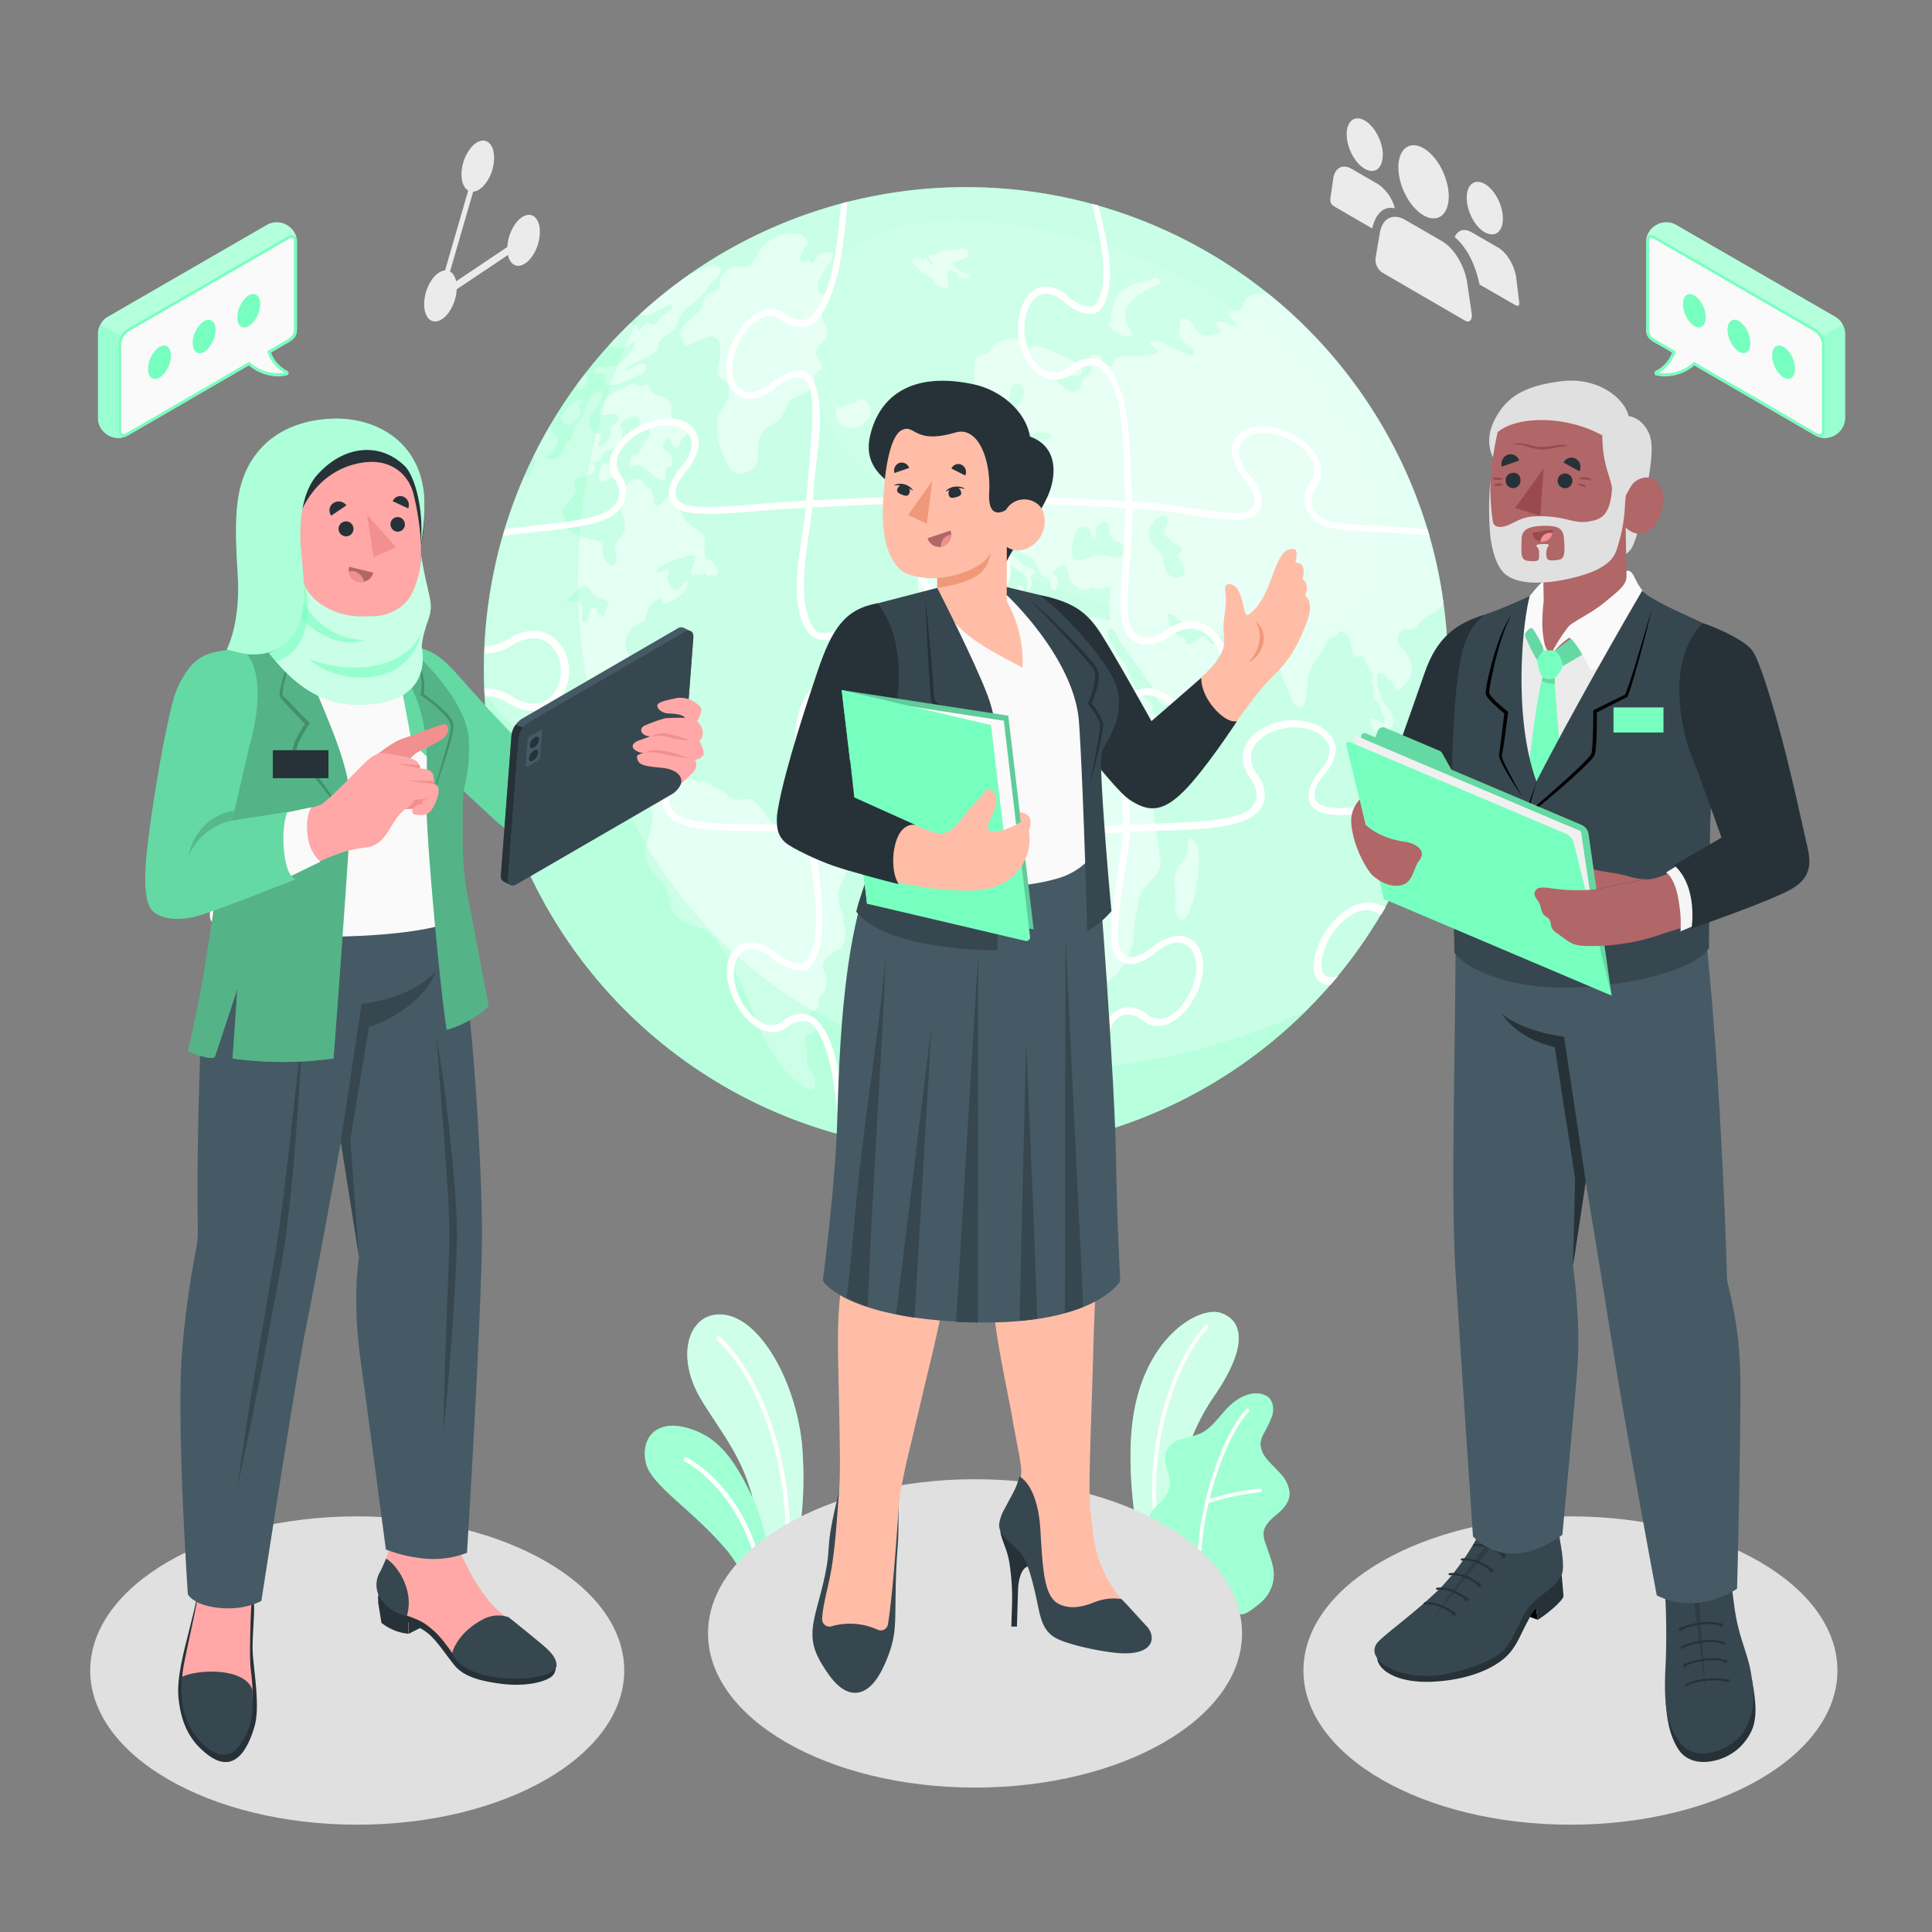 <svg xmlns="http://www.w3.org/2000/svg" viewBox="0 0 500 500"><rect x="0" y="0" width="500" height="500" fill="#808080" stroke="none"/><g id="freepik--World--inject-2"><g id="freepik--world--inject-2"><g id="freepik--world--inject-2"><path d="M153.14,251.84a124.76,124.76,0,1,0-23-113.31A124.78,124.78,0,0,0,153.14,251.84Z" style="fill:#77FFC0"></path><path d="M153.14,251.84a124.76,124.76,0,1,0-23-113.31A124.78,124.78,0,0,0,153.14,251.84Z" style="fill:#fff;opacity:0.6"></path><path d="M129.38,187.39c-.31-.32-2.79-3.79-2.75-3.83a.46.46,0,0,0,.15-.48c0-.14-.73-.54-1.22-1,.1,1.53.24,3.05.4,4.57.56.54,1.42,1,1.85,1.39s1.65,2.22,2.34,2.12C131.34,190,129.7,187.72,129.38,187.39Zm24.7-90.92a4,4,0,0,0,1.78.16,1.32,1.32,0,0,1,.76.14c.65.43-.49,2.26,0,2.8.31.32,1,.12,1.53.07a10.74,10.74,0,0,0,2.36-.36,6.91,6.91,0,0,0,1.43-.73A25.85,25.85,0,0,1,165.55,97a2,2,0,0,0,1.51-2.22c-.07-.89-.86-.8-1.79-.44-1.24.49-2.66,1.26-3,1.38s-.55.11-.43-.17c.21-.53,1.71-1.15,2-1.29l1.76-1c1-.53,2.08-1,2.55-1.25a6,6,0,0,0,.86-.52,5.66,5.66,0,0,0,1.19-1.09c.59-.92,0-1.31.6-2.13a6.88,6.88,0,0,1,1.74-1.5,19.77,19.77,0,0,0,1.84-1.45c1.1-1.1.93-2.26,1.68-3.54a7.86,7.86,0,0,1,1.58-1.88c.89-.78,2.11-1.71,2.77-2.33l1.18-1.11A8.35,8.35,0,0,0,182.84,75c.25-.37.46-.81.7-1.17a2.77,2.77,0,0,1,.8-.83,6.13,6.13,0,0,0,2.1-2.77c.48-1.45-.55-1-.81-1.26-.44-.46-1.1-.33-1.83-.13-1.58.42-3.44,1.42-5.31,2.13q-3.62,2.53-7.11,5.36c-2,1.62-3.91,3.31-5.78,5a3.57,3.57,0,0,0,1.37.35c1.13.2,2.86-1.19,4.28-1.81.63-.28,2.54-1.37,2.72-.77.28.92-1.84,2.28-2.29,2.55a2.67,2.67,0,0,0-1,.88c-.49.78-1.31,1.84-1.95,1.51a3,3,0,0,0-1.2-.55.8.8,0,0,0-.8.53c-.36.71-1.51,1.94-1.8,1.18-.16-.45-.19-1.11-.58-1.27s-.73-.07-1-.23a.93.93,0,0,1-.15-.13q-2.78,2.69-5.36,5.51a2.18,2.18,0,0,0,.54.51,3.57,3.57,0,0,0,2.31.49,6.71,6.71,0,0,0,1.32-.39c.52-.2,1.7-1.15,2.06-1s-.16,1.4-.61,2.12a11.26,11.26,0,0,1-2.79,2.93,5.32,5.32,0,0,1-3.9,1.27c-.4,0-2.05-.33-2.64.35S153.76,96.28,154.08,96.47Zm-7.59,13.38c1.38.61,2.87-1,3.66-2.49,1-1.86-1-1.74-.25-2.44.5-.48,1.1-1.07.82-1.33-.08-.09-.26-.07-.34-.15s-.94,0-2.27.87-1.58,2.27-2.54,2.81S145.57,109.44,146.49,109.85Zm4.74-9.63c.17-.3,1.07-2.08.63-2.79-.22-.34-.61-.25-1,0-.48.62-.94,1.26-1.4,1.89a5,5,0,0,0,.49,1.15C150.19,101.15,151.06,100.51,151.23,100.22Zm34.9-26c-.46,1.44-2.07,1.31-2.63,1.63a3.85,3.85,0,0,0-.8.61,4.06,4.06,0,0,0-.8,2.51c0,.29,0,.56-.76,1.37A23.79,23.79,0,0,1,178,83.13a5.8,5.8,0,0,0-2,2.73c-.42,1.14,0,1.07.32,1.38a1.72,1.72,0,0,1,.4.58c.17.4.33,1.51.85,1.62s2.07-.76,3.22-1.33c1.95-1,3.82-1.72,4.95-.13a4,4,0,0,1,.68,1.85,19.73,19.73,0,0,1-.62,5.11,3.72,3.72,0,0,0,0,2.24c.59,1.15,2,1,2.66,2.29a5.54,5.54,0,0,1-.28,4c-.59,1.57-1.44,2.21-2.17,3.57s-.29,2.72-.35,4a12.49,12.49,0,0,0,.78,4.67,35.33,35.33,0,0,0,2,4.7,5.62,5.62,0,0,0,1.09,1.6c.73.69,2.55.66,3.79.22a4.11,4.11,0,0,0,2.08-1.55c1.21-1.78.66-4.27,1-6.34a5.3,5.3,0,0,1,2.4-3.85c1.13-.74,2.67-1.33,3.55-2.68.73-1.11,1.06-2.75,1.84-3.78,1.05-1.38,2.89-1.53,4.14-2.24.87-.49,2.57-1.62,2.59-3,0-.74-.29-1.09,0-1.82a2.64,2.64,0,0,1,.9-1c.14-.11.41-.21.66-.36s.4-1.14.07-1.56-.47-.56-.59-.76c-.89-1.49-1.14-2.75,0-3.78.94-.86,2.58-2.57,2-4.49-.37-1.15-1.07-1.51-1.19-2.82a4.91,4.91,0,0,1,.1-1.46,13.39,13.39,0,0,1,1-2.3,1.57,1.57,0,0,0,0-1.34c-.4-.85-1.26-.84-1.74-1.34-2.51-2.56,4.29-8.76,3.44-10a1,1,0,0,0-.68-.35,6.55,6.55,0,0,0-1.63-.07,2.79,2.79,0,0,0-.89.25,2.82,2.82,0,0,0-1,1.06c-.47.73-1.09,1.56-1.32,1.35s-.16-.29-.37-.55c-.59-.75-.58-.12-1.17.28-.28.2-1.33.41-1.49-.52s.72-2,1-2.56a2.25,2.25,0,0,1,.77-1c.49-.34.3-1.61-.58-2.25a5.53,5.53,0,0,0-2.76-.93,8.33,8.33,0,0,0-5.4,1.26,12.08,12.08,0,0,0-2.57,2c-1.11,1.13-2.06,3.54-3.32,4.82a2,2,0,0,1-2.18.56c-1.3-.22-3-.5-5,2.12C185.63,72.81,186.57,72.84,186.13,74.25Zm179.5,112.94a6.61,6.61,0,0,0,.84,3.64,6.3,6.3,0,0,0,1.43,2.27,3.08,3.08,0,0,0,5-1c.22-.52.43-1.55.73-2.19.23-1.69.41-3.38.57-5.08a2,2,0,0,1-.1-2.15c.56-1.17.55-2.69-.67-2.75s-1.66,1.25-2.45,2.3a26.68,26.68,0,0,1-3.2,3.4C367.1,186.22,365.77,185.75,365.63,187.19ZM237.29,69.11c.35.3.68.72,1,1a5.7,5.7,0,0,0,1.34.93,15.4,15.4,0,0,1,1.61,1,1.37,1.37,0,0,1,.2.22c.2.32.07.25.08.5,0,.45.31.68.78.87s.76.41,1.16.63c.64.35,1.79.41,1.93-.24a5.65,5.65,0,0,0,0-1.3,9.63,9.63,0,0,1-.12-2.18,2.63,2.63,0,0,0,0-.31c0-.17.38-.42.94-.19.38.16.79.38,1,.47l.4.17c.22.11.24.45.25.56a.32.32,0,0,0,.11.22.94.94,0,0,0,.44.23,5.32,5.32,0,0,0,1.6.41,1.76,1.76,0,0,0,.62-.08.61.61,0,0,0,0-1.06,17.24,17.24,0,0,1-2.42-1,5.9,5.9,0,0,1-1.39-1.21c-.75-.93,0-1.19.57-1.25a7.39,7.39,0,0,0,1.43-.28A3.09,3.09,0,0,0,250.66,66a1.46,1.46,0,0,0-.17-1.12l-.09-.09a2,2,0,0,0-2-.4,23.87,23.87,0,0,1-2.42.31,5.44,5.44,0,0,1-1.08.08,2.73,2.73,0,0,0-.84-.07,3.43,3.43,0,0,0-1.29.7,2.6,2.6,0,0,1-1.56.62c-.34,0-.91-.13-.9.3,0,.61.83,1.09,1,1.66s-.38.32-.75,0-.4-.84-.73-1.13-.53-.13-.57,0c-.07.33.06.79-.57.45-.36-.19-.54-.48-.93-.56-.66-.13-2,.47-1.36,1.56A3.21,3.21,0,0,0,237.29,69.11Zm51.82,17a17,17,0,0,0,1.7.86,2.21,2.21,0,0,0,2.19-.25c.34-.36-.23-1.12-.59-1.67a7.24,7.24,0,0,0-.42-.61,6.26,6.26,0,0,1-.74-2.16,4.93,4.93,0,0,1,0-1.39,5.23,5.23,0,0,1,1.17-2.5,15.35,15.35,0,0,1,3.41-2.79c.6-.37,1.22-.71,1.85-1,.38-.2.77-.38,1.16-.56a6.75,6.75,0,0,0,1-.32,1,1,0,0,0-.21-1.69,1.75,1.75,0,0,0-.4-.16,1.21,1.21,0,0,0-1,.2,8.21,8.21,0,0,1-2.53.86c-3.67.69-6.54,2.32-7.45,5.77a17.93,17.93,0,0,0-.76,3.7c0,.47,0,.94-.45,1.05-.31.08-.43.2-.28.6A4.6,4.6,0,0,0,289.11,86.08ZM225.3,107.25c.67-1.81-1.68-4.25-2.55-4-.52.13-1,.68-1.4.91a9.08,9.08,0,0,1-1.72.37c-.95.2-1.75,1.66-2.54.82s-1.14,2.15,0,3.73C219.78,112.71,224.29,110,225.3,107.25Zm144.37,90.8a19.56,19.56,0,0,0-3.13.31,3.85,3.85,0,0,1-1.7-.12,1.71,1.71,0,0,1-.79-.53,3.87,3.87,0,0,1-.36-2.42,3.36,3.36,0,0,0-.95-2.45c-.25-.29-.5-.61-.75-.89-.4-.45-.94-.62-1.34-1.09a2.81,2.81,0,0,1-.77-1.72,1.68,1.68,0,0,1,.39-1.08,3.23,3.23,0,0,0,.18-2.39c-.18-.45-.41-.87-.55-1.2a15.68,15.68,0,0,0-1-1.7c-.17-.27-.41-.43-.58-.7a13.44,13.44,0,0,1-2-6.59c0-.69.2-1.4.79-1.42a1,1,0,0,1,.52.16,6,6,0,0,1,1.15,1.11c.3.38.61.73.7.72,1.18-.21,1.63,4.11,3,2.19.44-.6,1.09-1,1.55-1.57a7.5,7.5,0,0,0,.54-.77,6.47,6.47,0,0,0,.79-2.45,5.23,5.23,0,0,0-.13-1.62,8.67,8.67,0,0,0-1.48-3.05,8.93,8.93,0,0,0-1.19-1.45,1.75,1.75,0,0,1-.84-1.33c-.2-1.62,1-3.59,2.45-3.22a2.25,2.25,0,0,0,2.49-.73,10.87,10.87,0,0,1,2.56-2.55c1.35-.76,3.16-1.57,4.14-2.88l.27-.36a124.84,124.84,0,0,0-3-15.24l-.6-2.17a125.11,125.11,0,0,0-42-63.06c-.24,0-.49.09-.77.12a18.32,18.32,0,0,0-3.57.55,3.24,3.24,0,0,0-1.84,2.07A2.86,2.86,0,0,1,321,80a3.18,3.18,0,0,1-1.87.54c-.5,0-1.49.07-1.22.89s1.62,1.75,2.14,2.45c1.15,1.59-1.29.42-1.91.12a6.32,6.32,0,0,0-2.13-.72c-.42,0-1.36-.23-1.35.27s.56,1.1.83,1.49c.41.59.48.8,0,1s-1,.3-1.45.47a4.71,4.71,0,0,1-2.44.32,4.61,4.61,0,0,1-2.63-2.4A3.3,3.3,0,0,0,307.78,83a3,3,0,0,0-1.53-.57c-1.07,0-1.12,1-.82,2.06s-.63,1.42-.24,2.39a6.87,6.87,0,0,0,2.13,2.36c.68.56,1.84,1.34,1.63,2.09-.31,1.08-1.81.4-2.85-.14-1.41-.74-2.83-1.26-4.25-2a8.23,8.23,0,0,0-3.77-.92c-.67,0-1.06.38-.2,1.14.4.35,1.72.93,1.65,1.62s-1.59.64-2.06.73a16.58,16.58,0,0,1-4.11.52,10.29,10.29,0,0,0-3.21-.11,5.48,5.48,0,0,0-1.28.57,3.15,3.15,0,0,0-1.09,1.58.71.71,0,0,1-.34.38,2,2,0,0,1-.51.21,1.62,1.62,0,0,1-1.6-1.24c-.09-.62-.14-1.3-.73-1.61a2.62,2.62,0,0,0-2.13,0,.82.82,0,0,0-.34.68c0,.5.39,1.81.37,2.75a2.1,2.1,0,0,1-.48,1.42,4.79,4.79,0,0,1-1,.64,2.39,2.39,0,0,0-.95,1.37c-.4,1.08-.71,2.06-1.75,2.4s-1.86,0-3-1.05A26.58,26.58,0,0,1,273,98c-1.07-1.29,1-.8,1.52-.74.81.09,1.58,0,2.37,0a7.73,7.73,0,0,0,1.94-.13c.51-.1,1.4-.3,1.24-1.14-.33-1.84-4.19-3.5-5.31-4q-.81-.39-1.62-.72c-.9-.37-2.42-1-3.4-1.31A5,5,0,0,0,268,89.5c-.88,0-1.43,1.28-2.6-.36a2.66,2.66,0,0,0-2-1.44,8.63,8.63,0,0,0-5,.79,5,5,0,0,0-1.15.88c-.56.58-1.11,1.65-1.56,2a1.69,1.69,0,0,1-1,.28c-2.13,0-2.66,2-2.59,4.56,0,.69.13,1.47.09,2.15a4.07,4.07,0,0,1-.24,1.11c-.19.58-.69,1.9-1.06,3-.23.66-.47,1.33-.7,2-.65,2-1.43,4-2.24,6.06a7.52,7.52,0,0,0-.53,4.77,4.77,4.77,0,0,0,2.37,2.7,3.24,3.24,0,0,0,3.38-.16c1.52-.76,2.3,0,3.28,1.79a5.31,5.31,0,0,0,1.61,2.21,2.9,2.9,0,0,0,2.45.12c.82-.4,1-1.37.78-2.47a3.11,3.11,0,0,1,.31-2.63,2.55,2.55,0,0,0-.11-2.54c-.67-1.42-1.95-3.16-2.28-4.11a4,4,0,0,1-.25-1.69,7.43,7.43,0,0,1,.24-1.4c.21-.71,1.07-2.06,1.66-3.3a7.88,7.88,0,0,0,.73-2.52,4.25,4.25,0,0,1,.28-1.19,1.69,1.69,0,0,1,1.77-.66,1.57,1.57,0,0,1,1.06.76,3.62,3.62,0,0,1,.05,2.74c-.29.93-1.05,1.22-1.41,2.08a7.15,7.15,0,0,0,.06,3.4,7.37,7.37,0,0,0,1,3.38c.91,1.06,2.36.59,3.33.4.44-.09.93-.19,1.44-.25a5.22,5.22,0,0,1,2.15.17c.35.17.81,1.07.49,1.32a2.2,2.2,0,0,1-.68.24c-1,.25-2,.26-2.95.46-.61.14-1.61.2-1.59,1.18,0,.75.8,1.28,1.25,1.69a2,2,0,0,1,.91,1.54.57.57,0,0,1-.63.56,2.84,2.84,0,0,1-1.45-.74c-.29-.23-.68-.71-1-.5-.49.33.05,2.14.15,2.71a5.19,5.19,0,0,1-.07,3c-.85,1.77-3,2-4.65,2.12a17.3,17.3,0,0,1-3.11-.21,5.36,5.36,0,0,1-2-.4c-1.47-.82-1.06-3.44-1.55-4.91-.57-1.72-1.9-.3-2,.78-.22,1.71,1.35,3.48,1,5.1-.24,1.13-1.53,1.32-2.33,1.76a3.58,3.58,0,0,0-1.53,3.32,3.24,3.24,0,0,1-.84,1.81c-.49.75-1.07,1.38-1.59,2.07a2.29,2.29,0,0,1-1.52,1c-.41.06-1-.18-1.3.15s0,.94-.58,1.25-1.48.15-2.16.33c-.45.12-1.08.53-.57,1.06a6.6,6.6,0,0,0,2,.89,4.13,4.13,0,0,1,2,3.08c.41,1.84.15,3.37-1.57,3.75s-3.4.24-5,1.24c-1.41.88-1,3.75-.77,5.36a3.13,3.13,0,0,0,.74,1.79c.33.44.52,1,.95,1.37a2.43,2.43,0,0,0,1.89.29A2.22,2.22,0,0,1,243,157a2.58,2.58,0,0,0,.43.25c.25.09.5-.6,1-.77a3,3,0,0,1,.9-.1,2.86,2.86,0,0,0,.88-.07c.28-.1.37-.41.57-.51a2.9,2.9,0,0,0,1.21-2.27c.07-.45.1-.92.19-1.37a14.15,14.15,0,0,1,.55-1.46,7.69,7.69,0,0,1,.27-1.1c.33-.69.9-.65,1.46-.92a1.92,1.92,0,0,0,1.09-1.85c0-.69-.1-1.45.5-1.81s1.13,0,1.67,0c.93-.09,1.58-.84,2.3-1.37,1.43-1.07,2.75-.73,3.93.78a13.19,13.19,0,0,0,1.71,1.94c.5.42,1.08.63,1.57,1.06s1.35.93,1.94,1.45a3.25,3.25,0,0,1,.65,2.7c0,.36-.24.94.05,1.22s.64-.09.81-.34c.57-.82.33-1.69.19-2.71-.07-.47-.21-1,.16-1.21.15-.08.36,0,.56,0s.14-.95-.57-1.36a2.52,2.52,0,0,0-1.3-.41c-.32,0-1.31-1-1.6-1.27a18.37,18.37,0,0,1-2.14-1.92,4,4,0,0,1-1.18-2c-.15-1.14,1-1.2,1.68-.78s.7,1,1.07,1.54c.83,1.19,2.18,1.27,3.25,1.81.76.38.83,1,1.24,1.8a11.15,11.15,0,0,1,1,1.8c.15.48.13.55.48.88a7,7,0,0,0,1.06.78,4.87,4.87,0,0,1,1,.66c.31.34.19.31.19.71,0,.85.07,1.7.89,2.06s.78-1.18,1-1.83a1.6,1.6,0,0,0,0-1.37c-.21-.42-.7-.64-.94-1-.6-1,.43-1.06.88-1.49s1.13-1.4,2.07-.87c.55.31.49.69.53,1.26a5.19,5.19,0,0,0,.63,1.75,7,7,0,0,0,.68,1.71,4.36,4.36,0,0,0,3.7,1.61c.55-.07,1-.58,1.57-.52.25,0,.43.22.66.29a2.6,2.6,0,0,0,1.24,0c.54-.1,1-.35,1.59-.42.9-.12,1.2.1,1.11,1.16a37.08,37.08,0,0,0-.23,4.85c0,.6.38,2.08.07,2.55s-1.38-.24-1.85-.41a8.28,8.28,0,0,0-4.19-.14,15.66,15.66,0,0,1-2.16.34,3.94,3.94,0,0,1-2.07-.15c-1.15-.68-4.16-2.7-5.05-.77-.6,1.29.09,3.48-1.78,3.37a8.56,8.56,0,0,1-2.55-.91,19.64,19.64,0,0,0-3.86-1,4.56,4.56,0,0,1-2.54-1.13c-1-1,.34-1.51.36-2.62a3,3,0,0,0-1.26-2.54,3.62,3.62,0,0,0-2.3-.1c-.39.07-.75,0-1.15.05a5.88,5.88,0,0,0-1.23.5,12.81,12.81,0,0,1-2.72.64c-.49.07-1,.14-1.45.23-.29.06-1,.07-1.24.3-1.08,1.26-2.45,2.65-4.15,2.75-1.07.06-2-.15-3,.43a9.94,9.94,0,0,0-2.48,2.33c-.61.73-1.17,1.51-1.73,2.29s-.47,2-.3,3.15a3,3,0,0,1-.34,2,6.69,6.69,0,0,1-2.1,2.59,6.42,6.42,0,0,0-2.4,2.7,17.72,17.72,0,0,0-1,3.43,10.2,10.2,0,0,0,1.26,7.09c.37.55-.16,2.47-.21,3.12a6,6,0,0,0,.64,3.44,5.4,5.4,0,0,0,1.56,1.81,29.17,29.17,0,0,1,3.27,3.68A23.1,23.1,0,0,0,242.7,200a8.51,8.51,0,0,0,5.32,1.75,5.15,5.15,0,0,0,2.59-.74,3.72,3.72,0,0,1,1.35-.54,8.1,8.1,0,0,0,2.82-1.11c.45-.33.88-.71,1.29-1a3.22,3.22,0,0,1,3-.85,4.52,4.52,0,0,1,1.33.64,13,13,0,0,0,2.57,1.41,3.49,3.49,0,0,0,1.35.14,3.33,3.33,0,0,1,2.18.67c1.71,1.3,1.15,3.44.51,5.31s.3,3.32,1.21,4.57c.44.59.78,1.22,1.22,1.78a6.77,6.77,0,0,1,1.29,2c.23.73.51,1.39.76,2.07a16.35,16.35,0,0,1,.77,4.33c0,.72,0,1.45,0,2.18,0,.36-.05.72-.08,1.08a12.31,12.31,0,0,1-.33,2,7.07,7.07,0,0,0-.22.88,11.65,11.65,0,0,0-.07,2.21c.06,1.23.11,3.38.19,4.61a9.63,9.63,0,0,0,.33,2.17,54.64,54.64,0,0,0,3.71,8.8c.65,1.35,1.24,2.77,1.87,4.11.32.68.57,1.43.95,2.09a10.65,10.65,0,0,1,.74,2.32c.5,1.61,1.16,2.55,2.51,2.76a5.92,5.92,0,0,0,3.3-.86,14.05,14.05,0,0,0,5.67-5,17.8,17.8,0,0,0,2-4.82,10.43,10.43,0,0,0,.52-2.41c.07-.88.06-1.77.19-2.64.19-1.34.32-2.79.59-4.1.43-2.07.52-3.82,1.73-5.5a25.25,25.25,0,0,1,1.85-2.15c1-1.14,2.88-3,2.68-5.08-.92-9.69-4.63-16.86,3.14-25.06,2-2.85,4.48-7.5,4.84-11.57.18-1.93-1.22-3-2.35-2.34a21.14,21.14,0,0,1-2.08,1c-.65.27-1.34.44-2,.67a3.43,3.43,0,0,1-2-.23,2,2,0,0,1-1.43-1.24c-.35-.71-.34-1.46-.62-2.16a3.45,3.45,0,0,0-1.39-1.44,13.41,13.41,0,0,1-3-3.31A16.64,16.64,0,0,1,291.7,173a7.44,7.44,0,0,0-1.61-2.64,19.66,19.66,0,0,1-1.77-2.62c-.53-.91-2.45-4.06-1.21-4.93,1-.68,2.16,2.25,2.63,3,.92,1.49,1.89,2.84,2.87,4.16.5.69,1,1.36,1.52,2.05.85,1.13,1.85,2.52,2.26,3.09l.72,1.06a8.77,8.77,0,0,1,1.32,2.07c.83,3,2,4.53,3.63,4.2s3.58-2.2,4.89-3.16a46.71,46.71,0,0,0,6.51-5.71,10.8,10.8,0,0,0,1.17-2.24,8,8,0,0,0,.95-2.72,1.68,1.68,0,0,0-.93-1.84c-.47-.22-1,0-1.36-.25s-.67-1.14-1.07-1.58c-.77-.85-1.41-.09-2.08.42s-2.08,1.66-2.87,1.15c-.57-.36-.35-.9-.67-1.4s-.6-.2-1-.27c-1-.19-1.55-1.54-2.12-2.39-.44-.65-1.4-2.11-1.25-3,.25-1.47,2,.24,2.45.68a19.39,19.39,0,0,1,1.87,1.49,3.36,3.36,0,0,0,1.64.93,12,12,0,0,0,1.86.56c.47,0,.92-.2,1.42-.08a1.61,1.61,0,0,1,.78.42,4.72,4.72,0,0,0,3.33,1.13c1.33-.16,2.65-.65,3.88-.91a5.87,5.87,0,0,1,3-.1,5.52,5.52,0,0,1,2.88,2.3c.51.9,1,2.18,2,2.54s1.34-1.94,2-1.48c.33.25.41,1.13.49,1.53a12.66,12.66,0,0,0,.42,1.49c.37,1.13.73,2.27,1.1,3.41a57.36,57.36,0,0,0,2.6,6.94c.51,1.06,1.26,2.66,2.3,2.91.46.1,1.09-.59,1.33-1.06a5.26,5.26,0,0,0,.41-1.58,16.64,16.64,0,0,0,.23-2.1,22.65,22.65,0,0,1,.51-3.87,13.05,13.05,0,0,1,.59-1.66,13.91,13.91,0,0,1,1.55-2.79,10.87,10.87,0,0,0,1.44-1.88c.16-.3.3-.61.45-.92a16.89,16.89,0,0,1,.94-1.74,2,2,0,0,1,.63-.67,4.68,4.68,0,0,1,1-.24c.66-.2.8-.77,1.32-1.16s1.13,0,1.52.38c1.13,1,1.36,2.85,1.7,4.37.16.76.34,1.73,1.08,1.73s1.12-.52,1.76,0,.87,1.8,1.31,2.63,1.17,1.07,1.38,2c.14.6-.1.73-.29,1.23a1.49,1.49,0,0,0,.19,1.31,3,3,0,0,1,.24,1.67,4.82,4.82,0,0,0-.2,1.6.71.71,0,0,0,.58.6A2.15,2.15,0,0,1,357,182.4c.13.37.23.75.32,1a5.88,5.88,0,0,0,.45,1.21c.08.12.16.21.23.32a2.84,2.84,0,0,1,.36,1.32.94.94,0,0,1-.32.84c-.21.13-.51,0-.81-.15s-1.08-.63-1.47-.81a1.7,1.7,0,0,0-.73-.18c-1.29.05.45,2.93.82,3.38s.65.65.95,1a3.56,3.56,0,0,1,.59,1.36,16.48,16.48,0,0,0,1.51,2.86,11.72,11.72,0,0,0,1.75,2.38,5.93,5.93,0,0,0,1.05.85c.11.07,1.15.47,1.15.51.22,3.71,3.05,1.07,4.46,2,1.12.91,2.33.4,3.54.15a5,5,0,0,0,.95-.29c.07-.32.13-.64.2-1a1.5,1.5,0,0,1-1.14-.51A1.53,1.53,0,0,0,369.67,198.05Zm-80.16-53.87a13.21,13.21,0,0,1-3.38-.49c-1.59-.34-3.94.5-5.41,1a4.73,4.73,0,0,1-2.23.31c-1.58-.26-1.07-3.84-.63-5.56a7.27,7.27,0,0,1,1-2.58c1-1.25,3.58-.05,3.24.41s.27.84.41,1.27.63.8,1,.35-.36-2.36.93-3.25l.49-.3c1.36-.74,2.17,0,2.17,1.83a3.86,3.86,0,0,0,.19,1.3c.67,1.8,2.55,1.81,2.59,2s.77.38,1.41,1S291.08,144.09,289.51,144.18Zm13.71,5c-1.55-.55-2.05-3.13-2.22-4.78s-3-2.89-3.46-4.72c-.9-3.24,1.57-6.08,3.63-6.15,1.58-.05.79,2.38.21,4-.21.57.11,1,.71,1.66a18.24,18.24,0,0,0,3.46,2.42c.75.6,0,1.51-.78,1.87s2,2.58,1.81,4.38C306.45,149.27,304.87,149.76,303.22,149.18Zm-51.11.9c.48-.62.3-1.2-1.32-1-.25,0-.6.49-.8,1C249.71,150.84,251.29,151.15,252.11,150.08Zm58.14,70.69a5.57,5.57,0,0,0-.64-2.32,3.58,3.58,0,0,1-.43-.48c-.09-.13-.17-.3-.26-.46a2.18,2.18,0,0,0-.35-.51c-.22-.22-1,.2-1.13,1.06-.06.55,0,1.16-.05,1.57-.07,2.22-1.76,3.43-2.66,5.12-1.27,2.37-.61,4.69-.47,7.05.1,1.54-.46,3.69.21,5,2.19,4.27,4.16-3,4.68-5.24a41,41,0,0,0,1.15-9C310.31,222,310.3,221.37,310.25,220.77ZM264.86,153a1.31,1.31,0,0,0-1-1.61c-.45-.15-.46.35-.42.92C263.48,153,264.55,154.14,264.86,153Zm-5.78-3.95c.46-1.68-1.33-6.3-1.8-4.52a6.16,6.16,0,0,0-.16,1C256.94,147.41,258.61,150.72,259.08,149.05Zm-23.62-21.72c-.25.22-.13.58-.33.79s-.94.14-1.29.26c-1,.36-.09,1.39.14,2a2.29,2.29,0,0,1,.06,1.32c-.09.4-.34.88-.13,1.32.55,1.18,1.79.3,2.49,0a3.45,3.45,0,0,0,1.69-2.42,3.29,3.29,0,0,0-.53-2.2C237.14,127.81,236.09,126.8,235.46,127.33ZM167.3,189.52a7.39,7.39,0,0,1-3.42-.8c-1-.48-2.28-1.05-3.27-.49-.74.42.33,1.18.88,1.5a11.47,11.47,0,0,0,1.28.61c.72.31,1.7.93,2.25,1.16a1.58,1.58,0,0,0,1,.11c1.33-.26,2.61-1.25,4.1-.39.35.21,1,.86,1.37.76,0,0,0,0,.07,0,.42-.21.25-1,0-1.39C170.63,189,168.49,189.48,167.3,189.52Zm73.23-56.69c.07.59-.82.85-.49,1.44s1,.27,1.34.2c1.58-.31,3.69-1,4.63-2.55.36-.6,1.07-2.06.25-2.54-.31-.18-.67-.15-1-.4a4.54,4.54,0,0,1-.86-1.19,15.49,15.49,0,0,0-1.22-2c-.71-.92-2.21-1.29-2.15-2.81,0-.5.59-1,.36-1.53-.13-.3-.45-.33-.68-.44s-1.27-.89-1.23-1.32-2.42-.28-2.11.54c.47,1.21-1.51,1.82-.5,2.52l.12.1a14,14,0,0,0,.07,1.63c.15.87,1.43,1.1,1.58,1.84s1.3,0,1.76.68.6,2.07-.06,2.42-.22,1.76-.65,2.15c-.28.25-.57.49-.24.95C239.65,132.76,240.44,132.12,240.53,132.83Zm-85.12-11.66c-.54,1.68-.54,3.19.22,3.46s2.56-1,3.86-1.54c1.86-.72.22-1.45-1.18-2.61C157.39,119.72,155.94,119.48,155.41,121.17Zm62.77,115.7a16.54,16.54,0,0,1-1.24-4.8c-.09-3.06,2.4-5.25,2.4-8.46,0-2-2.26-3.68-3.76-4.19s-3.41-2.87-5-2.67l-.53.07c-1.62.2-4.26-1.67-6-2.11a9.78,9.78,0,0,0-1.16-.21c-1.69-.23-3.8-2-4.85-3.75s-2.12-3.16-3.52-3.75c-1.89-.79-4.12.93-5.85-.82a8.19,8.19,0,0,0-2.51-1.87,8.4,8.4,0,0,1-2.66-1.66c-1.13-1.15-1.86-.11-3.05-.5-.69-.22-1-.54-1.73-.46-1,.1-2,.33-3,.33-.81,0-1.14-.39-1.85-.81-1.6-1-3.86.12-4.65,1.49-.39.67-.45,1.65-.84,2.27-.79,1.24-2.94.53-4.24,0a7.5,7.5,0,0,1-2.67-1.84c-.88-1-1.5-1.22-1.6-2.61-.08-1,0-2.31-.84-3.11a3.12,3.12,0,0,0-2.44-.59c-.64,0-1.44.39-2.1.11a2.36,2.36,0,0,1-1.22-2.05c.09-.54.62-.92.84-1.38a1.79,1.79,0,0,0,.24-.81c0-.15-.22-.74-.2-.79.47-1.16.15-1.77-.49-2a2.72,2.72,0,0,0-3,2.29c-.12,1.42-2.26,2.59-3.76,2.11-2.95-.94-4.86-6.07-4.35-9.74.23-1.67,1.75-4.11,3.19-4.46,1.16-.28,2.47.07,3.84,0,.57,0,.51-.36.46-.75-.08-.64,1.18-.75,2.09-.89a4.84,4.84,0,0,1,4.12,1.33,11.49,11.49,0,0,1,1.23,2.13c.78,1.56,3.07,2.27,2.45.56-.38-1.07-1.08-2.4-1.54-3.62-.63-1.7.45-4.14,1.47-5.17a20.48,20.48,0,0,0,1.83-1.9,3.83,3.83,0,0,0,1-2.17c0-.95-.76-1.76-.79-2.81a5.09,5.09,0,0,1,.31-2.11,6.33,6.33,0,0,1,2.06-2.8c.85-.62,2.44-.62,2.82-1.93s.29-2.08,1.21-3.19a9.48,9.48,0,0,1,2-1.71c1.17-.79.74,1.48,2.22,1.14a12.49,12.49,0,0,0,4-2.53c1.3-1.12,1.74-2.83,1.24-3.32s-1.47,2.48-2.95,2.31a1.85,1.85,0,0,1-.45-.11c-1.39-.51-1.38-2.8-1.63-2.73s-.26-.31.06-.51.56-2.67-.84-1.94a7.63,7.63,0,0,0-.75.44c-1.35.88-1.63-.25-.28-1.15,2.14-1.43,4.79-2,7.26-2.84,1.49-.54,2.1.21,1.37,2s-1.09,2.92,0,3c1.51.15,3.24-.71,3.32-.13.05.38.11.73.58.31.7-.64,1.63.56,2.19-.47a1.64,1.64,0,0,0-.28-1.62c-.48-.75-1.12-2.14-2-2.09s-1.3-2.19-1-4.1l.09-.59c.25-1.91-2.14-3.18-3.35-4.06-3.54-2.61-2.32-2.89-4.2-6.82-.7-1.46-2-1.08-3.12.35-.6.76-1.22,1.33-1.73,1.31-1.32-.05-.76-4.07-1.66-4.4-.49-.17-1.13-.19-1.44-1a2.49,2.49,0,0,0-3.26-1.34c-1.25.36-2.45,2.82-2.29,4.21s-1,3.66-.45,4.61,1.32,3.4.38,5c-.57.94-1.41,1.71-1.88,2.66-.83,1.67.49,4-.05,5a1,1,0,0,1-1.35.57,4,4,0,0,1-1.9-2.36c-.41-2.19.38-3.57-1.54-3.89a19.25,19.25,0,0,1-7.11-2.59c-1-.65-.93-1.63-1.24-2.87s-1.43-1.5-.08-3.37c.85-1.18,2.17-2.08,2.66-3.77s-1-1.63-.1-3,3.09-1.06,4.09-1.6a2.24,2.24,0,0,0,1.22-1.24c.41-1.17-.47-1.14-.69-1.69-.07-.17.26-.31.59-.41a3.35,3.35,0,0,0,1.3-.49,2.42,2.42,0,0,0,.58-.74,5.25,5.25,0,0,1,.33-.88,1.71,1.71,0,0,1,.75-.54,4.18,4.18,0,0,0,1.71-.82,6.19,6.19,0,0,0,2.11-2.46,5,5,0,0,0,.39-2.17c-.13-.38-.62-.29-.6-.91,0-2,2.21-2.25,2.92-2.46,1.07-.32,2.33-.74,2.07,1.3-.11.91-.24,3.07.86,1.79.62-.73.85-1.07,1.29-.5a1.89,1.89,0,0,1,.57,1.75,2.42,2.42,0,0,1-1.05,1.65c-.74.61-1.47,3.56-2.71,3.89l-.61.16c-1.23.38-1.08,3.31.14,2.64s2.67,0,3.56,1c1.26,1.35,3.13,2.77,4,2.68,1.32-.12.35-2.92,1-3.22a3.41,3.41,0,0,1,1.15-.39c.21,0,.26-1.72.24-1.9a2.58,2.58,0,0,0-.56-1.34c-.59-.66-1.43-.66-1.77-1.77s.84-2.47,1.54-2.08c.33.18.53.68.75,1.16.34.78,1,1.17,1.34,1a1.69,1.69,0,0,0,.52-.48c.39-.53.35-1.15.65-1.7.49-.89,1.25-.71,1.73-1.55a1.08,1.08,0,0,0-.39-1.64c-1-.68-2.17-1-3.16-1.64-.2-.13-.41-.21-.57-.34a2.82,2.82,0,0,1-.32-2,6.62,6.62,0,0,0,.1-1.29,2,2,0,0,0-.78-1.29,6.06,6.06,0,0,0-1.24-1c-.72-.44-2.4-.4-3-1.34s-1-2.17-1.92-2c-.1,0-.43.36-.57.43a.93.93,0,0,1-.59.09c-.37-.07-.61-.39-.94-.53a2.18,2.18,0,0,0-2.3.36,8.13,8.13,0,0,1-1,.64,9.87,9.87,0,0,1-1.86.5,8.68,8.68,0,0,0-2.53,1.92,6.86,6.86,0,0,0-1.31,1.74c-.51,1-.87,2.66-.22,2.78a16.86,16.86,0,0,0,2.57-.29c.7,0,2.42-.2,1.83,1.57-.44,1.34-1.89,1.06-2,2.63A3.54,3.54,0,0,1,158,113a6.12,6.12,0,0,1-1,1.45,8.62,8.62,0,0,1-1,1c-.51.39-1.22.28-1.16-.48s.61-1.12.73-1.76a.71.71,0,0,0-.51-.91,2,2,0,0,0-.55-.12,1.57,1.57,0,0,1-1-.63,3.64,3.64,0,0,1-.32-.66c-.15-.41-.4-.79-.56-1.23a3.48,3.48,0,0,1,.49-2.61c.2-.23.44-.44.71-.76a14.45,14.45,0,0,0,1.43-2.11c.9-1.59,1.08-3.08,0-2.9s-2.8,1.64-3.5,3.54a19.66,19.66,0,0,1-1.18,3.28c-.55,1-1.33,1.69-1.84,2.65a19.11,19.11,0,0,0-.75,2.63c-.32.88-.51.71-1,1-1.1.78-.9,2.75-2,3.72a2.67,2.67,0,0,1-1.16.51,3.94,3.94,0,0,1-2,.16c-.18,0-.44-.09-.32-.51.18-.61.73-.79,1.06-1.06a5.81,5.81,0,0,0,1.81-4c-.09-.67-.71-.6-1.07-.88a2.69,2.69,0,0,1-.67-2.63q-2.53,4.31-4.7,8.77a.57.57,0,0,1,.55.35c.14.32,0,.72-.22,1.25a7.32,7.32,0,0,0-.37,1c-.17.56-.91,2.64-1.56,2.25a3.19,3.19,0,0,1-.46-.38,122.8,122.8,0,0,0-5.6,15.44,125.93,125.93,0,0,0-4.68,42.16,1.05,1.05,0,0,1,1,.22c1.18.92,2,3.46,3.14,4.37,2,1.53,4.25,3.45,5.44,5.74.79,1.5,1.91,3.72,3.31,4.5,2.75,1.51,6,2.63,8.66,2.26s5.84,4.17,8.34,2.64c.3-.18,1.81,1.94,2,2.23a9.49,9.49,0,0,0,3,2.39,19.35,19.35,0,0,0,3.69,1.43c2.31.72,5.11,1.91,4.78,5.37a48.46,48.46,0,0,1-1.46,6.14c-.48,2.15-.75,4.29.45,6.3s3,3.32,4.18,5.23.95,4.49,2.2,6.59c1.57,2.63,3.67,3,6.38,4a9.13,9.13,0,0,1,5.05,3.86,79.75,79.75,0,0,1,7.22,13.52c2.51,5.85,4.61,12.1,8.35,17.26a26.26,26.26,0,0,0,6.47,6.62c1.68,1.13,3.29,1.12,3.14-1.29-.08-1.48-1.3-2.66-1.91-4s-.1-2.47-.18-3.86c-.06-1.16-1.15-2.86-.39-3.83s2-.38,2.39-1.64c.5-1.58-1.21-2.23-1.53-3.44s1.75-1.31,2.35-2.43c.38-.71.14-1.6.39-2.34.21-.59.52-.7.86-1.14a6.42,6.42,0,0,0,1-2.94c.25-1.67-1.44-3.52-.87-5.12a7.49,7.49,0,0,1,3.17-3.05c.93-.51,1.58-.61,2.12-1.89a8.3,8.3,0,0,0,.15-4.71C218.07,238.66,218.41,237.59,218.18,236.87ZM147.1,155c1.2-1.23,3.32-4,4.54-3.36a4.6,4.6,0,0,1,1.47,1.68c.82,1.3,2.83,1.67,4,2.18s-.38,1.69-.51,2.82-.91,1.59-.9,1c0-.38,0-.67-.56-.43-.74.35-.58-.23-.4-.86.25-.87-1.78-1.51-2.23.27-.11.45-.18,1-.25,1.46-.24,1.81-2,1.85-1.7.05q0-.34.12-.69c.35-1.79-.3-3.87-1.72-3.64C147.34,155.7,145.81,156.32,147.1,155Z" style="fill:#fff;opacity:0.5"></path><path d="M282.65,62.65c-79.44-23-94.34,31.12-52.27,65.31s114.25,45.52,124,23S341.7,79.78,282.65,62.65Z" style="fill:#fff;opacity:0.1"></path><path d="M194.29,250.4C142.47,207.77,139.56,133,165.82,81.14A124.76,124.76,0,0,0,328.65,270.06c3.25-2.64,6.33-5.42,9.24-8.3C297.2,279.82,239.92,287.94,194.29,250.4Z" style="fill:#77FFC0;opacity:0.2"></path></g><path d="M358.46,234.78a5,5,0,0,1-.73-.33,7.52,7.52,0,0,0-5.36-.7c-4.72,1-9.86,6.42-11.71,12.29-1.06,3.39-.89,6.19.47,7.69a3.47,3.47,0,0,0,2.68,1.12l.57,0c.67-.78,1.33-1.55,2-2.34l-.69.2a2.8,2.8,0,0,1-2.84-.43c-1-1.06-1.12-3.36-.23-6.16,1.59-5,5.85-9.58,9.69-10.43a5.68,5.68,0,0,1,4.07.53,6.4,6.4,0,0,0,1.09.48l1.09-1.86Z" style="fill:#fff"></path><path d="M370.12,206.46l-4.68.66-3.11.43c-11.69,1.63-19,2.45-21.33.11-1.74-1.72-.36-4.94,1.78-7.36a10.19,10.19,0,0,0,2.87-5.82,6,6,0,0,0-1.78-4.73c-2.11-2.22-5.78-3.48-9.77-3.35-6.59.21-12.18,4.34-12.47,9.21a8.76,8.76,0,0,0,2,5.86c1.56,2.06,2.54,5.28.18,7.58-3.12,3-11.07,3.57-22,4l-2.5.1-6.86.26c0-3.82-.21-7.39-.36-10.39L292,200.6c-.51-9.51-.91-17,1.81-19.56,2.31-2.16,5.89-.92,8.25.8a10.34,10.34,0,0,0,6.32,2.2c5.29-.08,9.6-5.29,9.58-11.61s-4.32-11.53-9.62-11.63A10.29,10.29,0,0,0,302,163c-2.36,1.71-5.93,2.95-8.25.78-2.52-2.35-2-9.07-1.37-17.59l.13-1.83c.28-3.72.56-8.14.62-12.8,5.55.31,10.44,1,15.36,1.73l.64.1c3.29.49,6.13.92,8.52,1.09,4,.3,6.35-.17,7.71-1.57,2.56-2.65.65-6.91-2-10a10.57,10.57,0,0,1-2.63-5.11,4.42,4.42,0,0,1,1.24-3.94c1.5-1.51,4.06-2.11,7-1.66,5.25.8,10.32,4.64,11.09,8.39a5.41,5.41,0,0,1-1,4.29,7.07,7.07,0,0,0,.76,9.49c2.95,2.77,8,3,15.75,3.3l1.42.06c3.58.15,7.9.37,12.75.91h.15c-.16-.56-.31-1.13-.48-1.69-4.83-.54-9.1-.78-12.66-.94l-1.4-.06c-7-.31-12-.53-14.34-2.74s-1.72-5.29-.37-7.19a6.81,6.81,0,0,0,1.18-5.43c-1-4.63-6.78-9.19-13-10.16-3.41-.53-6.42.21-8.26,2a6,6,0,0,0-1.67,5.3,12.53,12.53,0,0,0,3.09,6.14c2,2.38,3.72,5.83,1.9,7.71s-7.31,1.11-14.85,0l-.49-.07c-5-.76-9.87-1.46-15.52-1.78,0-.62-.07-1.22-.1-1.83-.05-.88-.1-1.76-.14-2.61-.06-1.27-.11-2.63-.15-4-.3-9.08-.67-20.38-6-26.6-2.56-3-6.86-2.21-9.62,0a6.64,6.64,0,0,1-4.54,1.68c-3.79-.2-7.08-4.93-7.35-10.55-.16-3.51.84-6.77,2.62-8.51A4.13,4.13,0,0,1,271,76a8,8,0,0,1,4.6,2.32c1.78,1.59,4.77,3.15,7.1,2.88A3,3,0,0,0,285,79.9c4.38-6.36,1.46-18.07-.74-26.7l-1.69-.47.05.2c2.08,8.31,4.92,19.7,1,25.68a1.7,1.7,0,0,1-1.26.73c-1.51.2-4-.84-5.73-2.42A9.67,9.67,0,0,0,271,74.13a5.59,5.59,0,0,0-4.34,1.7c-2.18,2.11-3.36,5.83-3.18,10,.29,6.6,4.37,12.17,9.1,12.41a8.23,8.23,0,0,0,5.66-2c1.74-1.42,5.25-2.75,7.29-.32,4.79,5.71,5.1,16.44,5.34,25.07,0,1.52.08,3,.15,4.32,0,.89.09,1.81.14,2.74l.09,1.63-6.23-.34-3.07-.17c-13-.73-21.76-.93-25.09,2.67-2.92,3.15-1.36,7.72.85,10.67a8.91,8.91,0,0,1,2,5.25,6.3,6.3,0,0,1-2,4.51,11.67,11.67,0,0,1-8.18,3.07h0a11.64,11.64,0,0,1-8.17-3.07,6.3,6.3,0,0,1-2-4.5,8.87,8.87,0,0,1,2-5.25c2.21-3,3.77-7.53.86-10.67-3.37-3.63-10.77-3.44-22.56-2.81l-2.58.13q-3.16.18-6.71.35v-.14c.11-1.52.21-3,.33-4.39.15-1.62.35-3.33.56-5.14,1-8.1,2-17.28-1.54-22.62a2.92,2.92,0,0,0-2.11-1.25c-2.35-.34-5.68,1.21-7.75,2.93a10.14,10.14,0,0,1-5.07,2.5,4.13,4.13,0,0,1-3.65-1.29c-1.45-1.56-2-4.3-1.36-7.33,1-5.32,5-10.33,8.6-10.94a5,5,0,0,1,4,1.17c2.18,1.78,6.48,2.82,9.17-.45,5.58-6.77,6.68-18.56,7.64-29l.13-1.33-1.62.41-.11,1.11c-1,10-2,21.24-7.17,27.59a3.8,3.8,0,0,1-2.65,1.44,6.07,6.07,0,0,1-4.2-1.33A6.23,6.23,0,0,0,198.59,80c-4.48.77-9.16,6.49-10.41,12.76-.72,3.56-.1,6.72,1.69,8.66a5.66,5.66,0,0,0,5,1.74,11.94,11.94,0,0,0,6.1-2.94c2.49-2,5.77-3.57,7.53-1.71,2.53,2.67,1.86,10.69.83,22.83l-.29,3.58c-.13,1.49-.25,3-.37,4.64-3.68.19-7.1.45-10.25.7l-2.29.18c-10.62.86-18.3,1.47-20.53-.86-1.79-1.86-.07-5.31,2-7.69a12.67,12.67,0,0,0,3.11-6.15,5.92,5.92,0,0,0-1.62-5.29c-1.82-1.8-4.8-2.52-8.18-2-6.16,1-12,5.6-13,10.22a6.7,6.7,0,0,0,1.12,5.4c1.32,1.88,2,4.9-.45,7.18-3,2.8-9.94,3.6-19.54,4.69l-2.52.29c-1.81.21-3.78.45-5.83.72-.16.52-.34,1.05-.49,1.58l0,.11.16,0c2.14-.27,4.19-.51,6.07-.72l2.59-.29,4.92-.55c8.09-1,13-2,15.86-4.67a7.08,7.08,0,0,0,.84-9.47,5.35,5.35,0,0,1-.92-4.27c.8-3.74,5.88-7.6,11.1-8.44,2.92-.47,5.44.11,6.93,1.59a4.38,4.38,0,0,1,1.2,3.93,10.76,10.76,0,0,1-2.66,5.12c-2.65,3.11-4.57,7.38-2,10,2.77,2.88,10.91,2.24,22.16,1.35l2.06-.16c2.91-.22,6.37-.48,10.07-.67-.14,1.12-.22,1.81-.37,3-.14,1-.31,2-.49,3.15-1.38,8.75-3.28,20.74,1.86,26.53,2.65,3,7.84,1.31,10.69-.83a8.92,8.92,0,0,1,5.26-2h0a6.25,6.25,0,0,1,4.44,2,12.46,12.46,0,0,1,0,16.39,6.3,6.3,0,0,1-4.47,2h0a8.86,8.86,0,0,1-5.25-2c-2.81-2.11-8.16-3.82-10.7-.8-5.8,6.9-3.83,20.85-2.4,31,.18,1.29.36,2.53.51,3.71-4.37-.18-8.46-.23-12.09-.26l-2.06,0c-9.38-.11-16.23-.39-18.92-3-2.37-2.3-1.41-5.5.14-7.54a8.65,8.65,0,0,0,1.92-5.83c-.32-4.85-5.93-9-12.51-9.22-4-.14-7.66,1.1-9.75,3.31a5.88,5.88,0,0,0-1.73,4.68,10.21,10.21,0,0,0,2.9,5.8c2.15,2.42,3.56,5.62,1.84,7.32-2.17,2.14-9.32,1-17.61-.4l-.72-.11c-2.69-.45-5.74-.95-8.94-1.43l-.16,0c.16.57.32,1.13.49,1.7,3.08.48,6,1,8.64,1.41l.69.12c3.3.55,6.24,1,8.81,1.34,5.64.66,8.6.28,10.2-1.31,2.46-2.44.84-6.6-1.87-9.65a8.45,8.45,0,0,1-2.42-4.76,4.41,4.41,0,0,1,1.32-3.51c1.74-1.84,4.86-2.86,8.34-2.73,5.6.21,10.37,3.55,10.63,7.45a7,7,0,0,1-1.6,4.71c-2,2.57-3.09,6.7.16,9.85s9.86,3.5,20.29,3.64l2,0c3.9.05,8.32.1,13.05.32.21,1.78.51,3.82.83,6,1.43,9.56,3.2,21.46-.84,27.15a1.85,1.85,0,0,1-1.33.73c-1.77.23-4.44-1.08-6.16-2.49a11.92,11.92,0,0,0-6.09-2.95,5.62,5.62,0,0,0-5,1.73c-1.79,1.94-2.41,5.1-1.69,8.66,1.27,6.27,5.94,12,10.42,12.77a6.2,6.2,0,0,0,5.12-1.44,6.12,6.12,0,0,1,4.33-1.3,3.51,3.51,0,0,1,2.49,1.41c3.9,5.22,4.87,13.38,5.81,21.27.24,2,.46,3.85.73,5.68l.15,1,1.64.43-.2-1.38c-.25-1.77-.46-3.7-.67-5.74-.83-8-1.78-17.07-6.33-22.44-2.89-3.41-7.15-2.09-9.15-.45a4.87,4.87,0,0,1-4,1.16c-3.61-.62-7.55-5.63-8.61-10.95-.6-3-.1-5.77,1.36-7.33a4.08,4.08,0,0,1,3.63-1.27,10,10,0,0,1,5.06,2.5c2,1.69,5.19,3.26,7.57,3a3.13,3.13,0,0,0,2.27-1.27c4.5-6.15,2.7-18.56,1.25-28.53-.3-2.09-.58-4.06-.78-5.8l6.41.34,2,.11c2.57.14,5.3.28,7.82.35,7.85.21,13.62-.24,16.25-3.07,2.92-3.15,1.37-7.72-.85-10.67a8.91,8.91,0,0,1-2-5.25,6.3,6.3,0,0,1,2-4.51,12.45,12.45,0,0,1,16.37,0,6.3,6.3,0,0,1,2,4.5,8.92,8.92,0,0,1-2,5.26c-2.22,3-3.78,7.52-.86,10.67,3.23,3.47,10.74,3.32,22.72,2.64l2.29-.13c2.51-.14,5.22-.3,8.06-.44-.38,3-.79,5.8-1.13,8.16l-.27,1.78c-1.71,11.47-2.95,19.76,0,22.83,2.53,2.67,6.75.88,9.85-1.68a10.09,10.09,0,0,1,5.07-2.48,4.22,4.22,0,0,1,3.69,1.32c1.47,1.57,2,4.33,1.43,7.37-1,5.33-4.93,10.32-8.56,10.91a5,5,0,0,1-4.07-1.2c-2.47-2-6.28-2.67-9.2.38s-3.35,9.21-4.13,17.94c-.09.94-.17,1.91-.27,2.91-.23,2.45-.59,6.17-1.13,10.19l0,.15c.55-.14,1.1-.3,1.64-.45.42-3,.79-6.22,1.16-10q.14-1.48.27-2.88c.74-8,1.33-14.24,3.58-16.59s5.14-1.53,6.91-.09a6.34,6.34,0,0,0,5.17,1.49c4.5-.74,9.16-6.46,10.37-12.75.69-3.56.05-6.73-1.77-8.69a5.73,5.73,0,0,0-5-1.78,11.94,11.94,0,0,0-6.11,2.92c-2.48,2-5.77,3.56-7.55,1.68-2.36-2.47-1.17-10.3.47-21.13l.3-2c.34-2.26.78-5.25,1.18-8.37,2.4-.11,4.71-.2,6.87-.28l2.52-.1c2.47-.09,5.1-.21,7.54-.37,7.33-.49,12.82-1.4,15.74-4.24,3.24-3.15,2.08-7.3.1-9.9a7.15,7.15,0,0,1-1.63-4.74c.24-3.91,5-7.24,10.6-7.43,3.45-.12,6.59.92,8.36,2.77a4.55,4.55,0,0,1,1.36,3.54,8.48,8.48,0,0,1-2.4,4.79c-2.69,3-4.29,7.22-1.81,9.68,3,2.92,10.54,2,22.69.27l2.68-.38,4.83-.7c.17-.56.32-1.13.48-1.7Zm-80-5.66.13,2.36c.17,3.15.33,6.57.38,10.3-2.87.14-5.61.29-8.14.44l-2.35.13c-11.5.63-18.67.81-21.36-2.08-2.13-2.3-.8-5.89,1-8.27a10.74,10.74,0,0,0,2.4-6.37,8,8,0,0,0-2.5-5.8,14.23,14.23,0,0,0-19,0,8,8,0,0,0-2.5,5.8,10.74,10.74,0,0,0,2.4,6.37c1.78,2.38,3.11,6,1,8.27-2.76,3-11.53,2.75-22.72,2.16l-2.54-.13c-2.22-.12-4.5-.25-6.88-.36-.19-1.7-.43-3.54-.7-5.49-1.31-9.77-2.94-21.93,2.08-28.06,1.69-2.06,5.94-.72,8.24,1a10.71,10.71,0,0,0,6.37,2.39h0a8.12,8.12,0,0,0,5.75-2.51,14.31,14.31,0,0,0,0-19.05,8.19,8.19,0,0,0-5.79-2.5A10.74,10.74,0,0,0,219,161.8a9.83,9.83,0,0,1-6.41,2,2.64,2.64,0,0,1-1.81-1c-4.24-5.71-2.61-16.73-1.3-25.58.14-.93.27-1.83.39-2.71.16-1.31.25-2,.4-3.23h.07v0L217,131l2.75-.15c11.35-.58,18.44-.72,21.2,2.25,2.13,2.3.8,5.89-1,8.27a10.83,10.83,0,0,0-2.4,6.37,8,8,0,0,0,2.5,5.81,13.31,13.31,0,0,0,9.49,3.63h0a13.35,13.35,0,0,0,9.5-3.63,8.09,8.09,0,0,0,2.5-5.82,10.78,10.78,0,0,0-2.4-6.37c-1.78-2.37-3.11-6-1-8.26,2.79-3,12-2.76,23.74-2.12l2.71.15c2.15.12,4.36.25,6.63.36-.06,4.62-.35,9-.62,12.69l-.14,1.81c-.71,9.41-1.23,16.2,2,19.16s7.71,1.5,10.64-.64a8.36,8.36,0,0,1,5.2-1.84c4.18.07,7.73,4.56,7.74,9.81s-3.52,9.73-7.71,9.79a8.37,8.37,0,0,1-5.2-1.85c-2.95-2.14-7.5-3.6-10.65-.67C289.13,182.83,289.54,190.37,290.1,200.8Z" style="fill:#fff"></path><path d="M131.43,181.86a13,13,0,0,0,6.48,2.19h.29a8.39,8.39,0,0,0,5.89-2.42,11.58,11.58,0,0,0,0-15.95,8.45,8.45,0,0,0-6.2-2.43,12.78,12.78,0,0,0-6.46,2.17,10.29,10.29,0,0,1-6,1.77h0c0,.63-.05,1.26-.07,1.89a12.57,12.57,0,0,0,7.24-2.11,10.46,10.46,0,0,1,5.28-1.79,6.39,6.39,0,0,1,4.7,1.88,9.71,9.71,0,0,1,0,13.19,6.31,6.31,0,0,1-4.69,1.87,10.54,10.54,0,0,1-5.28-1.81,12.82,12.82,0,0,0-7.27-2.14c0,.63.07,1.26.1,1.89h0A10.41,10.41,0,0,1,131.43,181.86Z" style="fill:#fff"></path></g></g><g id="freepik--Plants--inject-2"><g id="freepik--plants--inject-2"><path d="M302.8,407.18,295.56,403s-4.3-17.9-2.59-34c2.42-22.64,17.32-31.16,23-29.21s7.31,8.54-2.07,22C308.36,369.77,301.56,386.35,302.8,407.18Z" style="fill:#77FFC0"></path><g style="opacity:0.65"><path d="M302.8,407.18,295.56,403s-4.3-17.9-2.59-34c2.42-22.64,17.32-31.16,23-29.21s7.31,8.54-2.07,22C308.36,369.77,301.56,386.35,302.8,407.18Z" style="fill:#fff"></path></g><path d="M299.8,398.39h.07a.5.5,0,0,0,.4-.58c-4-20.89,3.33-44.36,12.36-54.12a.5.5,0,0,0,0-.71.49.49,0,0,0-.71,0c-9.2,9.94-16.64,33.79-12.61,55A.5.5,0,0,0,299.8,398.39Z" style="fill:#fff"></path><path d="M321,417.7c1.08.55,4-1.91,4.75-2.51a10,10,0,0,0,3.15-4,9.44,9.44,0,0,0,.55-5.68,24,24,0,0,0-.87-3c-.33-1-.66-1.91-1-2.87a7.2,7.2,0,0,1-.58-2.91c.16-2,1.85-3.49,3.4-4.78,1.71-1.42,3.47-3.27,3.34-5.67a8.41,8.41,0,0,0-2.36-4.91c-1.22-1.4-2.65-2.61-3.76-4.09a6,6,0,0,1-1.4-3.67,6.24,6.24,0,0,1,.7-2.37,33.6,33.6,0,0,0,2.31-4.8c.5-1.7.31-3.79-1.06-4.92a5.5,5.5,0,0,0-4.18-.82,9.62,9.62,0,0,0-3.77,1.54c-3.7,2.31-5.65,6.93-9.6,8.77a41.94,41.94,0,0,1-4.83,1.44,6,6,0,0,0-3.9,3c-1.33,3,1.6,6.55.72,9.75-.78,2.83-3.43,4-4.82,6.62a5.94,5.94,0,0,0-.53,3.67,17.43,17.43,0,0,0,1.85,6.08,53.18,53.18,0,0,0,3.65,5.62Z" style="fill:#77FFC0"></path><g style="opacity:0.3"><path d="M321,417.7c1.08.55,4-1.91,4.75-2.51a10,10,0,0,0,3.15-4,9.44,9.44,0,0,0,.55-5.68,24,24,0,0,0-.87-3c-.33-1-.66-1.91-1-2.87a7.2,7.2,0,0,1-.58-2.91c.16-2,1.85-3.49,3.4-4.78,1.71-1.42,3.47-3.27,3.34-5.67a8.41,8.41,0,0,0-2.36-4.91c-1.22-1.4-2.65-2.61-3.76-4.09a6,6,0,0,1-1.4-3.67,6.24,6.24,0,0,1,.7-2.37,33.6,33.6,0,0,0,2.31-4.8c.5-1.7.31-3.79-1.06-4.92a5.5,5.5,0,0,0-4.18-.82,9.62,9.62,0,0,0-3.77,1.54c-3.7,2.31-5.65,6.93-9.6,8.77a41.94,41.94,0,0,1-4.83,1.44,6,6,0,0,0-3.9,3c-1.33,3,1.6,6.55.72,9.75-.78,2.83-3.43,4-4.82,6.62a5.94,5.94,0,0,0-.53,3.67,17.43,17.43,0,0,0,1.85,6.08,53.18,53.18,0,0,0,3.65,5.62Z" style="fill:#fff"></path></g><path d="M310.54,412.24h0a.49.49,0,0,0,.44-.52c-1.73-18.78,6.09-40,12.23-46.37a.47.47,0,0,0,0-.67.47.47,0,0,0-.67,0c-6.27,6.49-14.25,28.07-12.5,47.12A.49.49,0,0,0,310.54,412.24Z" style="fill:#fff"></path><path d="M312.41,389.08l.14,0a64.26,64.26,0,0,1,13.54-2.89.47.47,0,0,0,.43-.52.46.46,0,0,0-.51-.43,65,65,0,0,0-13.79,3,.48.48,0,0,0,.19.92Z" style="fill:#fff"></path></g><g id="freepik--plants--inject-2"><path d="M180.22,359.92c2.15,4.45,7.15,10.74,10.51,17.19a48.79,48.79,0,0,1,4,10.32h0a71.09,71.09,0,0,1,2,19.69l2.47-1.79,4-2.9,1.15-.83,2-1.49a100.67,100.67,0,0,0,1.19-26.48c-1.69-16-10.44-31.73-19.69-33.31C179.24,338.86,174.85,348.83,180.22,359.92Z" style="fill:#77FFC0"></path><path d="M180.22,359.92c2.15,4.45,7.15,10.74,10.51,17.19a48.79,48.79,0,0,1,4,10.32h0a71.09,71.09,0,0,1,2,19.69l2.47-1.79,4-2.9,1.15-.83,2-1.49a100.67,100.67,0,0,0,1.19-26.48c-1.69-16-10.44-31.73-19.69-33.31C179.24,338.86,174.85,348.83,180.22,359.92Z" style="fill:#fff;opacity:0.65"></path><path d="M185.54,346.74c10,9.15,19,31.16,17.62,55.7l1.15-.83c1.14-24.55-8-46.52-18-55.71a.56.56,0,0,0-.75.84Z" style="fill:#fff"></path><path d="M167.16,378.66c1.3,5.61,11.59,11.86,19.69,21.14a29.11,29.11,0,0,1,6.17,10l1.45-1.08,1.05-.76,1.15-.83,2.47-1.79a50.51,50.51,0,0,0-4.46-17.9h0c-5-10.74-9.21-15.11-15.05-17.32C170.21,366.54,165.6,371.92,167.16,378.66Z" style="fill:#77FFC0"></path><path d="M167.16,378.66c1.3,5.61,11.59,11.86,19.69,21.14a29.11,29.11,0,0,1,6.17,10l1.45-1.08,1.05-.76,1.15-.83,2.47-1.79a50.51,50.51,0,0,0-4.46-17.9h0c-5-10.74-9.21-15.11-15.05-17.32C170.21,366.54,165.6,371.92,167.16,378.66Z" style="fill:#fff;opacity:0.3"></path><path d="M177.26,378.25a.56.56,0,1,1,.52-1c6.35,3.35,16.23,12.89,19.53,29.41l-.64.46-.4.29C193.07,390.89,183.07,381.31,177.26,378.25Z" style="fill:#fff"></path></g></g><g id="freepik--Shadows--inject-2"><ellipse id="freepik--Shadow--inject-2" cx="252.34" cy="422.72" rx="69.1" ry="39.9" style="fill:#e0e0e0"></ellipse><ellipse id="freepik--shadow--inject-2" cx="406.43" cy="432.33" rx="69.1" ry="39.9" style="fill:#e0e0e0"></ellipse><ellipse id="freepik--shadow--inject-2" cx="92.45" cy="432.33" rx="69.1" ry="39.9" style="fill:#e0e0e0"></ellipse></g><g id="freepik--character-3--inject-2"><g id="freepik--Chartacter--inject-2"><g id="freepik--Bottom--inject-2"><path d="M431.09,440.63c.39,5.36,1.27,8.9,3.22,12s5.5,3.86,9.17,3.08a13.83,13.83,0,0,0,10.08-8.4c1.29-3.55.72-7.81-.18-12.77Z" style="fill:#263238"></path><path d="M445.86,401.33c1.5.1,2,7.29,3,14.49,1,7.72,3.46,12,4.3,17.2,1.17,7.21.72,10.47-1.76,14.88s-12.25,9.09-16.76,2.89c-3.68-5.06-3.91-10.73-3.68-18a183.18,183.18,0,0,0,.07-18.4c-.37-5.42-.82-10.67.48-11.29.11.79.22,1.8.34,2.58.09.6.28,3.53,1.12,3.55a11.59,11.59,0,0,0,0-2,2.45,2.45,0,0,1,.38-1.76,2.88,2.88,0,0,1,1.65-.76,41.74,41.74,0,0,1,4.45-.75,20.88,20.88,0,0,1,2.24-.13,12.14,12.14,0,0,1,2.76,0,1.33,1.33,0,0,1,.82.72,2.31,2.31,0,0,1,.09.83,6.15,6.15,0,0,0,.21,1.48c.06.21.21.47.42.42s.24-.27.24-.44c0-.88-.13-1.51-.18-2.53,0-.47-.11-1.11-.13-1.58S445.9,401.8,445.86,401.33Z" style="fill:#37474f"></path><path d="M447.71,434.89a.53.53,0,0,1-.46.58.52.52,0,0,1-.58-.46.51.51,0,0,1,.46-.58A.53.53,0,0,1,447.71,434.89Z" style="opacity:0.15"></path><path d="M447.14,429.9a.53.53,0,1,1-.59-.46A.54.54,0,0,1,447.14,429.9Z" style="opacity:0.15"></path><path d="M446.59,425.19a.51.51,0,0,1-.46.58.52.52,0,0,1-.58-.46.54.54,0,0,1,.46-.58A.53.53,0,0,1,446.59,425.19Z" style="opacity:0.15"></path><path d="M446.06,420.55a.52.52,0,0,1-.46.58.51.51,0,0,1-.58-.46.52.52,0,1,1,1-.12Z" style="opacity:0.15"></path><path d="M435.39,421.58a.53.53,0,0,1-.46.58.52.52,0,0,1-.58-.46.51.51,0,0,1,.46-.58A.53.53,0,0,1,435.39,421.58Z" style="opacity:0.15"></path><path d="M435.92,426.25a.51.51,0,0,1-.46.58.52.52,0,0,1-.58-.46.54.54,0,0,1,.46-.58A.53.53,0,0,1,435.92,426.25Z" style="opacity:0.15"></path><path d="M436.47,431a.53.53,0,0,1-1.05.12.53.53,0,0,1,1.05-.12Z" style="opacity:0.15"></path><path d="M437,436a.52.52,0,0,1-.46.58.51.51,0,0,1-.58-.46.52.52,0,0,1,1-.12Z" style="opacity:0.15"></path><polygon points="441.48 438.25 436.96 403.44 438.89 403.38 441.48 438.25" style="opacity:0.15"></polygon><path d="M447.21,435.22h-.08c-3.47-.72-8.2-.16-10.5,1a.26.26,0,0,1-.35-.12.27.27,0,0,1,.11-.36c2.44-1.23,7.22-1.8,10.85-1.05a.27.27,0,0,1,.21.31A.29.29,0,0,1,447.21,435.22Z" style="fill:#263238"></path><path d="M446.64,430.23l-.14,0c-2.65-1.21-7.81-.3-10.44,1a.27.27,0,0,1-.36-.12.28.28,0,0,1,.12-.36c2.74-1.38,8.1-2.31,10.9-1a.26.26,0,0,1,.14.35A.28.28,0,0,1,446.64,430.23Z" style="fill:#263238"></path><path d="M446.1,425.52a.34.34,0,0,1-.14,0c-2.66-1.22-7.81-.31-10.44,1a.27.27,0,0,1-.36-.12.26.26,0,0,1,.12-.35c2.73-1.39,8.1-2.32,10.9-1a.25.25,0,0,1,.13.35A.26.26,0,0,1,446.1,425.52Z" style="fill:#263238"></path><path d="M445.57,420.88a.32.32,0,0,1-.14,0c-2.66-1.21-7.82-.3-10.44,1a.27.27,0,0,1-.24-.48c2.73-1.38,8.1-2.31,10.9-1a.26.26,0,0,1,.13.35A.26.26,0,0,1,445.57,420.88Z" style="fill:#263238"></path><polygon points="397.99 419.18 391.61 417 393.54 412.67 397.53 416.16 397.99 419.18"></polygon><path d="M404.16,407.59s.38,4.1.47,5.4-5.29,5.48-6.64,6.19l-.46-3c-1.14,1.22-1.8,2.74-3,5-1,1.87-2.25,5.41-5.09,7.88-4.23,3.66-10.93,5.66-17.81,6.12s-10.88-1.1-12.88-2.54-2.68-3.16-2.25-4.92S404.16,407.59,404.16,407.59Z" style="fill:#263238"></path><path d="M385.3,394.15l-.16-2.38c-1.27,0-1.32,3.45-3.08,6.54a61.48,61.48,0,0,1-9.31,12.7c-6.79,6.58-12.9,10.77-15.93,13.73-4.05,4,3.46,9.83,14.69,8.86,5.57-.49,15.4-3.6,18.08-7s4.24-8.58,6.4-11.05,6.87-5,8.17-8c.71-1.62.19-5.33-.36-8.49-.51-2.89-.73-7.35-2.36-6.94l-.07,1.5c-.63,1.29-2.12,3.44-6.6,4.34C392.54,398.45,385.84,398.86,385.3,394.15Z" style="fill:#37474f"></path><path d="M391.16,398.23c-2.15-.12-4.48-.76-5.44-2.67l0-.06a5.5,5.5,0,0,1-1.31,4.63c-1.94,2.41-14.13,19.39-14.13,19.39s11.4-14,13.59-16.69c3.23-3.92,4.28-4.39,7.35-4.6Z" style="opacity:0.15"></path><path d="M388.49,402.71a.69.69,0,0,0,1.37-.19.69.69,0,0,0-1.37.19Z" style="opacity:0.15"></path><path d="M385.29,406.48a.69.69,0,1,0,1.36-.19.69.69,0,0,0-1.36.19Z" style="opacity:0.15"></path><path d="M382.08,410.25a.7.7,0,0,0,.78.59.69.69,0,0,0-.19-1.36A.69.69,0,0,0,382.08,410.25Z" style="opacity:0.15"></path><path d="M378.88,414a.69.69,0,1,0,.58-.78A.68.68,0,0,0,378.88,414Z" style="opacity:0.15"></path><path d="M375.67,417.8a.69.69,0,0,0,.78.58.69.69,0,0,0-.19-1.36A.69.69,0,0,0,375.67,417.8Z" style="opacity:0.15"></path><path d="M389.2,402.89a.31.31,0,0,0,.18-.09.28.28,0,0,0,0-.39c-.14-.13-3.55-3.22-7.87-2.83h0a.28.28,0,0,0-.25.3.29.29,0,0,0,.3.25c4.08-.36,7.41,2.66,7.45,2.69A.25.25,0,0,0,389.2,402.89Z" style="fill:#263238"></path><path d="M386,406.65a.32.32,0,0,0,.17-.09.27.27,0,0,0,0-.39c-.14-.13-3.54-3.22-7.87-2.84h0a.29.29,0,0,0-.25.31.29.29,0,0,0,.3.25c4.08-.37,7.42,2.66,7.45,2.69A.29.29,0,0,0,386,406.65Z" style="fill:#263238"></path><path d="M382.79,410.43a.25.25,0,0,0,.18-.08.29.29,0,0,0,0-.4c-.14-.13-3.55-3.22-7.87-2.83h0a.28.28,0,0,0,.05.55c4.07-.36,7.41,2.66,7.45,2.69A.25.25,0,0,0,382.79,410.43Z" style="fill:#263238"></path><path d="M379.59,414.2a.25.25,0,0,0,.17-.08.27.27,0,0,0,0-.39c-.15-.14-3.55-3.23-7.87-2.84h0a.26.26,0,0,0-.24.3.27.27,0,0,0,.3.25c4.07-.36,7.41,2.66,7.44,2.69A.26.26,0,0,0,379.59,414.2Z" style="fill:#263238"></path><path d="M376.38,418a.25.25,0,0,0,.18-.08.28.28,0,0,0,0-.39c-.14-.14-3.55-3.23-7.87-2.84h0a.29.29,0,0,0-.24.3.28.28,0,0,0,.3.25c4.07-.36,7.41,2.66,7.44,2.69A.28.28,0,0,0,376.38,418Z" style="fill:#263238"></path><path d="M441.08,238.71c4.47,39.51,5.89,92.38,5.89,92.38.38,3,3.3,11.22,3.43,25.84.15,15.74-.84,54.23-.84,54.23s-10,7.09-20.79,1.74c0,0-8-42.58-11.6-65.41-2.88-18.25-6.79-41.7-6.79-41.7l-3.29,21.83s2,13.56,1.19,25.48c-.62,9.19-3.94,44.1-3.94,44.1s-13,10.63-23.14.44c0,0-3.92-58.41-4.57-69.45-1.28-21.67.28-63.79.05-91.81Z" style="fill:#455a64"></path><path d="M410.38,305.79l-5.6-37.5s-10.54-1.18-16.09-5.93c0,0,3.7,6.42,13.68,8.62l5.27,34-.55,22.64Z" style="fill:#263238"></path></g><g id="freepik--Top--inject-2"><path d="M384.1,159.1c-7.2,2.27-12.23,5.67-15.52,15.34-3.39,9.94-9.91,27.67-12.18,35,1.4,4,11.63,7.61,15.73,5.72s14.26-30.79,14.26-30.79Z" style="fill:#263238"></path><path id="freepik--Chest--inject-2" d="M418.69,154.4c4,.68,8.8,1.56,8.8,1.56,10.15,4.12,11.79,4.73,13.93,5.57a157.84,157.84,0,0,1-.83,35,219.42,219.42,0,0,0-.7,24.11c.28,11.49.67,24.81.67,24.81s-9.87,8.58-37.89,7.42c-22-.91-25-7.49-25-7.49s-1.07-34.11-1.05-50.31c0-21.28,4.52-32.61,9.13-36.48l14-3.31Z" style="fill:#ebebeb"></path><g id="freepik--Head--inject-2"><g id="freepik--head--inject-2"><path d="M426.86,112.42c-1.76-4.4-5.38-4.75-5.38-4.75-1.11-4.7-8-10.19-17.51-9s-14.13,4.1-17.11,9.86-.46,9.77-.46,9.77l27.77-1.78a26.48,26.48,0,0,0,.34,3.95c.67,4.22,4.76,9.16,4.76,9.16l0,5.91.29,8.48a5.43,5.43,0,0,0,3-2.72c.92-2,1.84-5.15,3.18-12.38S428.15,115.66,426.86,112.42Z" style="fill:#e0e0e0"></path><path d="M426.72,137.38c-3,2.2-6-.85-6-.85l.31,16.54s-.06,4.33-5.24,7.6c-7.36,4.65-10.55,7.08-13.55,11.75-2.9-7.37-7.26-12.38-2.73-18.37l-.08-3.89a38.19,38.19,0,0,1-4.09-.21c-3.92-.37-6.54-3.31-7.95-7.44-2.26-6.65-2.59-18.47.21-30.67,4.9-4.2,17.61-4.41,27.08.84,0,7.76,2.35,11.06,2.51,13.87a7.31,7.31,0,0,0,1.8,2.08c1.49,1.15,2.46-2.11,3.58-3.43s4.93-3.24,7.1.75S429.33,135.49,426.72,137.38Z" style="fill:#b16668"></path><path d="M404.65,119.72l4.11,2.23a2.44,2.44,0,0,0-1-3.25A2.27,2.27,0,0,0,404.65,119.72Z" style="fill:#263238"></path><path d="M388.69,120.76l4.44-1.58a2.27,2.27,0,0,0-2.94-1.48A2.48,2.48,0,0,0,388.69,120.76Z" style="fill:#263238"></path><path d="M406.94,124.39a1.91,1.91,0,1,1-1.95-1.86A1.91,1.91,0,0,1,406.94,124.39Z" style="fill:#263238"></path><path d="M393.48,124.23a1.91,1.91,0,1,1-3.81.09,1.91,1.91,0,0,1,1.86-1.95A1.74,1.74,0,0,1,393.48,124.23Z" style="fill:#263238"></path><polygon points="399.48 121.25 398.64 133.46 392.1 131.48 399.48 121.25" style="fill:#9a4a4d"></polygon><path d="M411.72,124a1.57,1.57,0,0,0-.49-.31l-.32-.08a4.22,4.22,0,0,0-.7-.1,3.51,3.51,0,0,0-1.44.15c-.11,0-.07.3.05.32a10.27,10.27,0,0,0,1.47.09,4.14,4.14,0,0,1,.6.09,1.68,1.68,0,0,1,.32.09l.14,0,.21.06h.11C411.85,124.42,411.8,124.12,411.72,124Z" style="fill:#9a4a4d"></path><path d="M410.38,125.77a1,1,0,0,0-.21-.19,2.59,2.59,0,0,0-.71-.29,3.29,3.29,0,0,0-.43-.09,2.36,2.36,0,0,0-.46,0c-.16,0-.1.35,0,.38a5.47,5.47,0,0,1,.8.19,2,2,0,0,1,.34.12l.34.16c.1,0,.29.14.35,0A.24.24,0,0,0,410.38,125.77Z" style="fill:#9a4a4d"></path><path d="M386.56,124.1h0l-.09,0Z" style="fill:#9a4a4d"></path><path d="M388.69,123.81a1.42,1.42,0,0,0-.54-.17c-.21,0-.43-.06-.65-.08l-.47,0h-.29a.39.39,0,0,0-.29.13c-.13.14,0,.37.13.44l.1,0a1.22,1.22,0,0,0,.54.06h1a.8.8,0,0,0,.46-.07C388.83,124.08,388.79,123.87,388.69,123.81Z" style="fill:#9a4a4d"></path><polygon points="386.59 124.11 386.58 124.11 386.58 124.11 386.59 124.11" style="fill:#9a4a4d"></polygon><path d="M388.71,125.13a1.1,1.1,0,0,0-.51,0c-.14,0-.29,0-.43,0s-.52,0-.78,0a.23.23,0,0,0-.19.32.43.43,0,0,0,.38.3h.46l.41,0,.41-.1a.58.58,0,0,0,.33-.19C388.85,125.37,388.84,125.17,388.71,125.13Z" style="fill:#9a4a4d"></path><path d="M387.16,125.81Z" style="fill:#9a4a4d"></path><path d="M405.69,115.34c-1.05-.45-2.47-.1-3.56,0a19.16,19.16,0,0,1-3.63.34c-2.22-.1-4.52-1.49-6.75-.79-.05,0-.07.13,0,.13a8.64,8.64,0,0,1,3.52.51,14.66,14.66,0,0,0,3.33.78,14.18,14.18,0,0,0,3.67-.38c.57-.12,1.13-.23,1.7-.31a10,10,0,0,0,1.72-.25S405.73,115.35,405.69,115.34Z" style="fill:#9a4a4d"></path><path d="M417.24,125.54c-.32,8.32-3.18,8.92-6.13,9.43-3.91.67-5.86-1.43-12.85-1.37-4.25,0-5.56,1.31-8,2.32-1.78.75-3.63.66-3.92-1a58.58,58.58,0,0,1-.6-10.76,78.27,78.27,0,0,0,0,15.09c.61,3.91,1.68,7.56,3.86,9.37,3,2.51,9.32,2.84,17.13,1s10.68-4.41,11.6-7.18c3-9,1.74-13.22,2.75-14.93S417.24,125.54,417.24,125.54Z" style="fill:#e0e0e0"></path><path d="M399.24,136.09c4-.12,5.3.6,5.52,3.33.3,3.91.12,5.23-1.37,5.45-1.76.25-3.06.37-3.13-.74a4.3,4.3,0,0,1,.24-2.51c.61-.75.39-.86-1.36-.81s-1.73.37-1.21.9.37,1.74.37,2.51-.18,1.17-2.71.95c-2.2-.19-1.84-2-1.82-5.32C393.77,137.58,394.72,136.22,399.24,136.09Z" style="fill:#b16668"></path><path d="M401.84,137.07l-5.3.77a2.62,2.62,0,0,0,3,2.35A2.8,2.8,0,0,0,401.84,137.07Z" style="fill:#9a4a4d"></path><path d="M401.16,137.88a2.72,2.72,0,0,1,.64.05,2.75,2.75,0,0,1-2.28,2.26,2.24,2.24,0,0,1-.86,0A2.45,2.45,0,0,1,401.16,137.88Z" style="fill:#f28f8f"></path></g></g><g id="freepik--Tie--inject-2"><path d="M397.86,170.94s-3.26-5.41-3.38-7.63l3.4-3.91,1.56,9Z" style="fill:#77FFC0"></path><g style="opacity:0.15"><path d="M397.86,170.94s-3.26-5.41-3.38-7.63l3.4-3.91,1.56,9Z"></path></g><polygon points="402.41 168.39 408.32 163.88 413.63 167.05 404.46 172.38 402.41 168.39" style="fill:#77FFC0"></polygon><g style="opacity:0.15"><polygon points="402.41 168.39 408.32 163.88 413.63 167.05 404.46 172.38 402.41 168.39"></polygon></g><path d="M405.12,227.22c.89-12.72-2.84-47.2-2.75-51.7l-3.15-.14c-1.88,5.5-6.08,41.3-5.91,50,.08,4.2,4.46,11.47,5.83,11.68S404.93,229.92,405.12,227.22Z" style="fill:#77FFC0"></path><path d="M399,176.18c.07-.26.16-.58.23-.79h0l3.15.14h0c0,.38,0,.85,0,1.4A5.43,5.43,0,0,1,399,176.18Z" style="opacity:0.15"></path><path d="M402.41,168.39a13.79,13.79,0,0,0-3,0,7.09,7.09,0,0,0-1.58,2.51,10.64,10.64,0,0,0,1.36,4.44,3.76,3.76,0,0,0,3.15.14,6.58,6.58,0,0,0,2.09-3.14A6,6,0,0,0,402.41,168.39Z" style="fill:#77FFC0"></path><path d="M401.89,168.35l.52,0a19.11,19.11,0,0,1,3.61-3.24c.86-.44,4.4,5.67,5.06,7.26s.55,1.58,2.73.17a42.57,42.57,0,0,0,9.94-9.33c3.46-4.44,3.74-7.26,3.74-7.26a47,47,0,0,1-3.51-4.67c-1.37-2.53-1.62-3.75-3.05-3.56v1.82c-.28,2.19-2.52,3.71-5.62,6.32s-8.1,5-9.28,6.17A44,44,0,0,0,401.89,168.35Z" style="fill:#fafafa"></path><path d="M391.65,168.42c.33.89,3.27-6.07,4.67-5.9.67.06,2.39,3.84,3.62,5.86h.22a26.18,26.18,0,0,1-1-6.47,48.65,48.65,0,0,1,.35-6.34l-.09-4.86c-.46,0-.83.3-2.25,2s-4.77,5.25-5.26,7.92A23.5,23.5,0,0,0,391.65,168.42Z" style="fill:#fafafa"></path></g><path d="M425,152.86s-15.84,27-27.37,49.37c-6.21-17.09-3.48-41.86-1.71-48a123.81,123.81,0,0,1-11.83,4.91c-5.64,5-7.76,10.3-8.45,46.27-.1,5.55.77,41.13.77,41.13,3.51,4.52,12.63,8,22.74,8.83,15.89,1.37,39.06-3.44,43.12-10l.32-31.95,2.25-49.23-4.14-2.95C434.44,158.3,427.13,155.2,425,152.86Z" style="fill:#37474f"></path><path d="M424.16,168.9c-.56,1.86-1.12,3.71-1.71,5.55s-1.16,3.62-1.86,5.31l-8,3.93-.25.13v.28c0,2.9-.05,5.81-.21,8.68a17,17,0,0,1-.24,2.1,1.85,1.85,0,0,1-.44.76c-.21.27-.45.54-.69.8-1,1.06-2,2.06-3.06,3.05-2.12,2-4.3,3.91-6.46,5.84-2,1.74-3.94,3.45-5.93,5.16l1.07-3.71,1.27-4.55-1.55,4.47-1.52,4.47-.28.85.69-.57c4.5-3.69,9-7.38,13.28-11.34,1.07-1,2.13-2,3.14-3.07.26-.27.5-.55.74-.84a2.73,2.73,0,0,0,.62-1.12,17.65,17.65,0,0,0,.28-2.23c.21-2.83.21-5.65.2-8.47l7.85-4,.14-.07,0-.13c.74-1.86,1.25-3.71,1.8-5.57s1.06-3.73,1.57-5.6,1-3.75,1.47-5.63.95-3.76,1.4-5.64ZM389.8,198.46a14.88,14.88,0,0,1-1.1-2.6c-.05-.25,0-.22,0-.56l.15-.73.25-1.43.42-2.89.77-5.76,0-.25-.2-.17c-.92-.73-1.81-1.52-2.67-2.31-.43-.4-.85-.81-1.23-1.24a6.17,6.17,0,0,1-.52-.65,1.75,1.75,0,0,1-.29-.56,27.82,27.82,0,0,1,.53-3.43c.22-1.17.49-2.32.75-3.48.53-2.31,1.13-4.61,1.87-6.86a35.27,35.27,0,0,1,2.73-6.58,31.21,31.21,0,0,0-3.2,6.41c-.83,2.24-1.54,4.53-2.16,6.84-.3,1.16-.57,2.33-.82,3.5a28.18,28.18,0,0,0-.6,3.62,1.57,1.57,0,0,0,.18.6,3.14,3.14,0,0,0,.26.45,7.44,7.44,0,0,0,.58.75c.41.47.84.89,1.28,1.31a33.25,33.25,0,0,0,2.54,2.19l-.67,5.51-.37,2.88-.19,1.43-.11.7,0,.17v.08l0,.16a1.47,1.47,0,0,0,.06.46,15.58,15.58,0,0,0,1.26,2.7c.47.86.95,1.7,1.46,2.52,1,1.65,2.07,3.29,3.17,4.88-.94-1.69-1.9-3.37-2.8-5.09C390.68,200.18,390.22,199.33,389.8,198.46Z"></path><g id="freepik--Arms--inject-2"><path d="M408.81,224c.39-.51,1.58.56,4.13,1.13,3.25.72,4.51.61,8,1.51a17,17,0,0,0,4.8.88l-12.56,2.58a13.63,13.63,0,0,1-3.52-2.15A3,3,0,0,1,408.81,224Z" style="fill:#b16668"></path><path d="M353.7,189.88c-.89-.37-1.51,0-1.4.81l5.87,41.94,58.91,25-6-42a3.17,3.17,0,0,0-1.81-2.16l-33.64-14.28-2.4-4.26a1.49,1.49,0,0,0-.72-.63l-13.95-5.93a1.46,1.46,0,0,0-1.93.59l-.69,1.88Z" style="fill:#77FFC0"></path><path d="M353.7,189.88c-.89-.37-1.51,0-1.4.81l5.87,41.94,58.91,25-6-42a3.17,3.17,0,0,0-1.81-2.16l-33.64-14.28-2.4-4.26a1.49,1.49,0,0,0-.72-.63l-13.95-5.93a1.46,1.46,0,0,0-1.93.59l-.69,1.88Z" style="opacity:0.15"></path><polygon points="358.18 230.63 415.09 254.79 409.14 215.13 350.38 190.19 358.18 230.63" style="fill:#f0f0f0"></polygon><path d="M417.08,257.64l-9.85-39.73a3.69,3.69,0,0,0-2-2.15l-55.55-23.57c-.88-.38-1.44,0-1.24.79l9.7,39.65Z" style="fill:#77FFC0"></path><path d="M351.87,206.88c-2.53,3.07-2.55,5.49-1.62,9.54s3.56,8.86,5,10.16,4.25,3.16,7.36,2.53,3.2-4.6,4.59-6.27c2.23-2.65-.77-4.62-3.66-5-6.83-.93-10.1-4.37-10.1-4.37Z" style="fill:#b16668"></path><path d="M404.26,230.22a47.71,47.71,0,0,0,8.88-.08l12.56-2.58c5.59.65,21.57-10.55,21.57-10.55s-3.72-10.69-8.94-25.82c-4.25-11-3-21.66,2.94-28.9,8.94,3.53,12.15,4.63,15.53,15.06,2.65,8.23,7.79,30.78,10,39.37,1.26,4.91,1.75,9.26-3.61,12.32-4.78,2.73-17.08,8-27.66,11-5.65,1.61-8.79,3.18-14.76,4.06a51,51,0,0,1-9.71.72,13.71,13.71,0,0,1-3.45-.36c-1.67-.56-3.4-2.07-4.82-3.08a3.33,3.33,0,0,1-1.16-1.17c-.34-.69-.19-1.58-.63-2.21s-1.06-.77-1.48-1.26c-.75-.87-.66-2.22-1.25-3.2-.5-.83-1.52-1.8-1-2.86C398.12,229,400.24,229.89,404.26,230.22Z" style="fill:#b16668"></path><path d="M435.82,222.93l-4.66,2.88s2.47,1.21,3.38,8a31.66,31.66,0,0,1,.37,7.22l3.93-1.65S442,227,435.82,222.93Z" style="fill:#f5f5f5"></path><path d="M440.71,161.25c4.8,1.64,11.2,4.78,12.88,7.24s4.6,11.57,7.51,22.5,5.5,23.27,6.51,27.53,1.46,8.15-3.47,11.26-26.37,10.5-26.37,10.5,1.77-10.76-4.5-16.37l12.26-7.14s-5.63-15.92-7.87-21.44S430.77,171.2,440.71,161.25Z" style="fill:#263238"></path></g></g><rect x="417.57" y="183.08" width="12.94" height="6.49" style="fill:#77FFC0"></rect></g></g><g id="freepik--character-2--inject-2"><g id="freepik--Character--inject-2"><g id="freepik--bottom--inject-2"><path d="M217.12,386c-.51,2.57-1.44,5.55-2.27,10.83s.33,5.51-3.3,18.7c-2.18,7.93-1.85,11.09,2.93,17.85,5.1,7.24,10.56,5.85,14.2-2.06,3.12-6.77,3-9.93,3.08-17s.2-9.1.6-14.68c.34-4.93,0-8.3.33-12.07Z" style="fill:#37474f"></path><path d="M290.2,413.85a34.61,34.61,0,0,1-5.77-10.12c-1.35-3.94-1.6-7.45-2.25-13s.37-24.73.9-46.25c.4-10,.82-18.9,1.21-23.94,0,0-.1-13.78.22-21.81,1.11-27.51-1.75-80.79-1.75-80.79H230.45c-2.11,5.53-8.12,13.41-9.53,42.5-1.48,30.49-.74,61.35-.74,61.35-4.17,14.22-3.36,23.73-3,42.85h0c.14,8.7.4,16.78-.08,22.14-.42,4.61-.74,11.67-1.8,18.49-.79,5.11-2.42,10.09-2.53,13.75a1.9,1.9,0,0,0,2.51,1.84,17.22,17.22,0,0,1,11.85.91,1.9,1.9,0,0,0,2.68-1.43c1.57-9.87,2.89-32.31,2.89-32.31.47-2.74,1.08-5.79,1.76-9,1.06-4.49,2.94-12.31,5-21.14,2.24-9.12,4.22-17.39,6.28-29.52s7.83-46.28,7.83-46.28l3.34,39.78c-.34,11.93-.1,16.45,1.51,26.19.7,4.21,2,10.78,3.3,17.41,1,6.22,2.87,14,2.56,16.05a4.08,4.08,0,0,1-.63,1.79s1.43,13.08,3.21,22.05,2.3,13.87,8,15.73,18.64.75,20,.1S290.2,413.85,290.2,413.85Z" style="fill:#ffbda7"></path><path d="M258.89,396.31c.2,2.1,1.78,4.61,2.3,7.91a58.27,58.27,0,0,1,.71,11.4c-.15,4.65-.17,5.32-.17,5.32l1.45,0s.2-6.73.3-9.69,1.11-5.56,2.53-5.83C266,405.46,265.88,396.52,258.89,396.31Z" style="fill:#263238"></path><path d="M263.83,382.1c-.86,3.12-1.3,3.59-3.91,8.49a10.44,10.44,0,0,0-1.35,4,4.36,4.36,0,0,0,1.37,3.19c1.19,1.22,2.15,2,4,3.89,2.08,2.09,3.6,8.83,4.44,12.75s1.3,7.36,4.61,9.36c2.58,1.56,9.86,3.28,15.25,3.92,10.49,1.24,11.19-4,8.48-6.88s-5.72-6.36-6.55-7a13.52,13.52,0,0,0-6.9.82c-4.18,1.7-6.87,1.54-9,.59-4-1.79-4.36-8.3-5-19C268.62,384.16,263.83,382.1,263.83,382.1Z" style="fill:#37474f"></path><path d="M283.45,217.9c1.27,8.36,5.05,62.85,5.36,81.29s1.12,32.33,1.12,32.33-6.83,12.37-41.64,10.56c-30.47-1.57-35.35-10.67-35.35-10.67s3.14-23.57,3.7-40.4,1.11-55.3,12.73-73.11Z" style="fill:#455a64"></path><path d="M265.56,269.39s2.36,53.44,2.87,71.9c-1.44.21-3,.4-4.58.54Z" style="fill:#37474f"></path><path d="M253.14,247l-.1,95.27c-1.53,0-3.1-.06-4.75-.14l-.86-.05Z" style="fill:#37474f"></path><path d="M275.59,339.8l.16-97.4,4.59,95.81A43.89,43.89,0,0,1,275.59,339.8Z" style="fill:#37474f"></path><path d="M241.09,265.24,236.68,341c-1.69-.26-3.28-.54-4.76-.85Z" style="fill:#37474f"></path><path d="M222,307.1c2.35-22.23,5.72-41.79,7.14-59.31-.25,12.49-1.86,35.93-3.2,61.4-.65,12.23-1.14,23.95-1.38,28.94a41,41,0,0,1-5.47-2.33C220,329.79,221,316.53,222,307.1Z" style="fill:#37474f"></path></g><g id="freepik--top--inject-2"><path d="M268.55,154.34c10.73,1.46,14.76,7.15,19.79,16.12,4.32,7.69,9.29,16.42,9.29,16.42,1.53-1.24,14-11.53,17-15.49,3.15-4.2,2-6.18,2-9.07s1-5.14.45-9.66c-.28-2.16,2.05-1.7,3-.44,1.89,2.55,1.67,7.16,2.9,6.95a11,11,0,0,0,3.3-3.6c2.3-3.53,2.77-6.76,4.65-10.49.72-1.43,1.69-3,3.51-3a3.47,3.47,0,0,1,.55.08.68.68,0,0,1,.5.56,6.57,6.57,0,0,1,0,1.47c0,.35-.22,1.37-.22,1.37s1.64.26,1.9,1a5.3,5.3,0,0,1-.08,3.33c.69.48,1.75,1.7.66,4.29.63.27,1.94,2,.86,5.54a45.19,45.19,0,0,1-4.17,9.24c-2.69,4.29-5.25,5.87-8.87,10.36s-10.33,14.34-16.36,21.21c-7,8-9.83,10.06-16.61,6.32-3.52-1.93-22.38-27.73-22.38-27.73Z" style="fill:#ffbda7"></path><path d="M324.89,160.86c1.78,2.35,1.67,7.06-1.87,10.6C327.16,169.65,328.69,163.4,324.89,160.86Z" style="fill:#f0997a"></path><path d="M269.15,154c8.7,1.78,11.92,4.57,14.85,8.64s14,24,14,24l12.89-11.22s-.31,3.64,3.31,7.84,5.94,3.38,5.94,3.38-8.38,12.83-13.95,18.3-9.16,5.13-13.91,2-22.61-27.47-22.61-27.47Z" style="fill:#263238"></path><path d="M284,217.69c-.62-5-1.09-8.76-1.25-10.86,0-5.17.11-13.21.11-13.21,9.18-8.42,4.88-17,1.46-22.24-5.71-8.67-11-13-15.74-17a111.5,111.5,0,0,0-16.5-2,46.23,46.23,0,0,0-12.39,1.19c-3.5.66-12.18,2.81-12.18,2.81-2.58,1.42-4.82,4.27-4.73,12.19.07,6.89.83,10,3.13,16.2,3.23,8.72,3.7,12.82,4.8,17.22,1.43,5.72.49,9.93-2.07,15.28-1.23,2.59-.11,5.25,7.23,8.81,4.93,2.38,23.27,5.72,38.49,1.06C280.31,225.22,284.31,220.45,284,217.69Z" style="fill:#fafafa"></path><path d="M271.05,128.64c-3.46,7.4-7.38,10.1-10.61,16.82-8.18-.35-18.28-13.34-27.72-18.86-5.51-3.22-9.1-7.26-7.53-13.89,2.57-10.86,11.56-16.6,27-13.2,6.24,1.37,13.16,6.42,14.37,13.48C274.17,115.7,273.36,123.68,271.05,128.64Z" style="fill:#263238"></path><path d="M233.44,111.28c-1.64.74-4.29,4.59-4.94,19.57-.54,12.13,3.66,16.49,6,17.56a20.27,20.27,0,0,0,8.06,1.2l0,5.1c5,9.42,12.16,12.81,22.06,18.07a32,32,0,0,0-4.06-17.18V141.53s2.94,2.39,6.86-.56c3.24-2.44,3.87-7.43,1.67-10a5.5,5.5,0,0,0-8.75,1s-4.77,3.18-4.34-4.47c.48-8.61-2.87-17.31-8.78-15.56C236.61,115.09,236.8,109.68,233.44,111.28Z" style="fill:#ffbda7"></path><path d="M242.57,149.61c3.93-.23,11.83-2.31,13.82-6.58,0,0-.46,3.73-3,5.58-3.91,2.83-10.81,3.53-10.81,3.53Z" style="fill:#f0997a"></path><polygon points="241.28 124.47 239.86 135.54 234.99 133.27 241.28 124.47" style="fill:#f0997a"></polygon><path d="M246,137.3l-5.95,2a3.08,3.08,0,0,0,3.91,2.09A3.29,3.29,0,0,0,246,137.3Z" style="fill:#b16668"></path><path d="M243.91,141.38a2.45,2.45,0,0,1-.37.08,2.85,2.85,0,0,1,2.54-3.06A3.24,3.24,0,0,1,243.91,141.38Z" style="fill:#f28f8f"></path><path d="M232.29,126.44c-.37.87.23,1.2,1.07,1.55s1.58.59,1.95-.27a1.67,1.67,0,0,0-.84-2.21A1.69,1.69,0,0,0,232.29,126.44Z" style="fill:#263238"></path><path d="M235.26,125.89a4.44,4.44,0,0,0-1.2-.53,3.63,3.63,0,0,0-1.27-.15,4.24,4.24,0,0,0-1.31.29s-.07.11,0,.1c.35,0,.66,0,1.17,0a5.59,5.59,0,0,1,1.4.27,5.81,5.81,0,0,1,1.57.71c.16.09.48.29.51.32s.09-.09.07-.13A2.88,2.88,0,0,0,235.26,125.89Z" style="fill:#263238"></path><path d="M235.27,121.11l-3.79,1.3a2.11,2.11,0,0,1,1.29-2.61A2,2,0,0,1,235.27,121.11Z" style="fill:#263238"></path><path d="M248.71,127.27c.25.9-.39,1.15-1.27,1.39s-1.65.37-1.9-.54a1.67,1.67,0,0,1,1.13-2.07A1.69,1.69,0,0,1,248.71,127.27Z" style="fill:#263238"></path><path d="M245.84,126.32a4.65,4.65,0,0,1,1.26-.36,3.61,3.61,0,0,1,1.27,0,4.12,4.12,0,0,1,1.27.46s.05.12,0,.11a9.8,9.8,0,0,0-1.15-.19,6.45,6.45,0,0,0-3.08.57l-.54.25c-.05,0-.08-.1-.06-.14A3,3,0,0,1,245.84,126.32Z" style="fill:#263238"></path><path d="M246.23,121.26l3.58,1.8a2.11,2.11,0,0,0-.93-2.76A1.94,1.94,0,0,0,246.23,121.26Z" style="fill:#263238"></path><path d="M242.56,152.14s9.57,18.66,13,27.75,2.49,16.6,2.59,33.47c.08,13,0,32.58,0,32.58s-28.28.38-36.56-10c1.56-6.56,7.08-19.67,8.42-23.88s1.14-10-2.13-19.31-5.47-16.38-5.82-23.4,2.55-11.64,4.26-13Z" style="fill:#37474f"></path><path d="M260.54,151.94V154s17.58,16.34,18.71,32.95,2.13,54.1,2.13,54.1a25.09,25.09,0,0,0,6.27-5.25c-.73-7.54-3.28-37.34-2.57-40.75s8.85-11.17,1.42-22.27A90.11,90.11,0,0,0,269.15,154Z" style="fill:#37474f"></path><path d="M250.46,196.54l-1.31-2.25-.1-.16,0-.12a3.53,3.53,0,0,1,0-1.31c0-.48.13-1,.21-1.44a51.45,51.45,0,0,1,1.51-5.7l.15-.48-.5-.1a30.63,30.63,0,0,1-4.29-1.18,10.5,10.5,0,0,1-3.73-2.07,2.33,2.33,0,0,1-.52-.77,2.07,2.07,0,0,1-.08-.42l-.05-.56-.18-2.26-.35-4.52c-.52-6-1.06-12-1.73-18,.21,6,.55,12.07.9,18.08l.3,4.52.15,2.25,0,.57a2.63,2.63,0,0,0,.13.69,3.26,3.26,0,0,0,.71,1.11,10.34,10.34,0,0,0,4.1,2.32,30,30,0,0,0,4,1.06,49.35,49.35,0,0,0-1.33,5.36,10.89,10.89,0,0,0-.19,1.52,4.09,4.09,0,0,0,.13,1.64l.09.23.3.47.4.63.8,1.26c1.07,1.68,2.11,3.37,3.2,5l3.27,5-2.94-5.19C252.48,200,251.46,198.25,250.46,196.54Zm35-9.17a3.57,3.57,0,0,0-.17-.75,17.82,17.82,0,0,0-2.8-4.62,27.28,27.28,0,0,0,1.37-3.83,13,13,0,0,0,.41-2.17,6.16,6.16,0,0,0-.13-2.29,5.59,5.59,0,0,0-1.17-2c-.45-.57-.92-1.12-1.39-1.65-.94-1.08-1.91-2.13-2.88-3.17-2-2.08-4-4.08-6-6.07-1-1-2.07-2-3.12-2.92s-2.13-1.91-3.27-2.77c2.1,1.93,4,4,6,6.07s3.9,4.15,5.81,6.25c.95,1.05,1.91,2.11,2.82,3.18.46.54.92,1.09,1.34,1.64a4.77,4.77,0,0,1,1,1.66,5.5,5.5,0,0,1,.07,2,14.19,14.19,0,0,1-.37,2,25.29,25.29,0,0,1-1.37,3.95l-.11.26.17.22a17.83,17.83,0,0,1,2.88,4.52,2.69,2.69,0,0,1,.15,1.2c0,.44-.09.9-.14,1.35-.13.9-.27,1.81-.43,2.72-.66,3.62-1.4,7.24-2.11,10.87,1-3.56,2-7.13,2.73-10.75.19-.91.37-1.81.54-2.73.07-.46.15-.92.19-1.4A3.9,3.9,0,0,0,285.5,187.37Z" style="fill:#263238"></path><path d="M227.1,156.13c-8.45,1.48-11.81,6.64-15.52,17.61-5.07,15-9.53,29.75-10.49,37.26L221,205.55l10.66-21.46S235.68,166.86,227.1,156.13Z" style="fill:#263238"></path><polygon points="267.5 240.49 224.38 233.86 217.82 178.59 260.94 185.22 267.5 240.49" style="fill:#77FFC0"></polygon><polygon points="267.5 240.49 224.38 233.86 217.82 178.59 260.94 185.22 267.5 240.49" style="opacity:0.2"></polygon><polygon points="265.9 238.07 224.59 231.71 218.48 180.16 259.79 186.52 265.9 238.07" style="fill:#fafafa"></polygon><path d="M260.6,222.46l-4.13-34.81-38.65-9.07,6.56,55.3,40.86,9.59a1,1,0,0,0,1.31-1.2l-2.09-17.63A2,2,0,0,0,263,223Z" style="fill:#77FFC0"></path><path d="M201.37,211c0,5.66.84,6.61,7.06,9.79s21.9,8.09,34.33,9.29c8.1.78,12.26.4,15.41-.84A13,13,0,0,0,266.28,215c1.35-3.92-.7-4.45-2.39-4.87l.31,2.56s-3.63,2.47-7,2.52-.24-3.88.36-6.24.48-3.73-1.46-4.85c-1.09,0-1.45,1.49-4.82,4.85-2.57,2.56-4.57,7.21-8.54,6.67-3.12-.42-21.61-9-21.61-9l-.84-7.08Z" style="fill:#ffbda7"></path><path d="M201.09,211c-.24,3.53.39,5.38,2,6.9s8.35,4.69,12.47,6.13,15,4.37,17,4.75c-2.15-3.36-1.62-10,.2-13s4.23-2.25,4.23-2.25l-15.91-7.16L220,196.72Z" style="fill:#263238"></path></g></g></g><g id="freepik--character-1--inject-2"><g id="freepik--character--inject-2"><g id="freepik--bottom--inject-2"><g id="freepik--bottom--inject-2"><polygon points="105.77 422.82 109.53 420.9 105.78 419.9 105.77 422.82" style="fill:#263238"></polygon><path d="M143.46,429.31s-45-19.67-45.52-16.63a4.29,4.29,0,0,0,0,1.83l-.13-.17.91,5.65a13.24,13.24,0,0,0,7,2.83c0-.27,0-2,0-2.92a23.28,23.28,0,0,1,4,2.05c2.9,1.87,4.79,5.18,7.88,9,2.26,2.8,6.23,4.06,12.1,4.81,6.32.82,11.85-.48,13.39-2.2C144.35,432.19,143.69,429.7,143.46,429.31Z" style="fill:#263238"></path><path d="M142.21,428.28c-.44-.45-2.06-2.19-4.24-4.09-1.92-1.65-4.15-3.75-6.54-5.44a25.18,25.18,0,0,1-3.24-2.61c-.79-.83-1.55-1.69-2.26-2.6a48.5,48.5,0,0,1-5.53-9.13,22,22,0,0,1-2-4.81,31.21,31.21,0,0,1-.61-5.36c-.17-8.12,0-9.41-.07-15.59l-18.88.89c.67,3.42,1.68,8.08,2.06,12,.58,5.91.76,7.22-1.45,13.16-.65,1.75-1.64,3.43-1.7,5.3-.1,3,2.3,5.61,5,7,2.21,1.2,4.74,1.69,6.88,3a22.05,22.05,0,0,1,5.65,5.42c1.53,1.91,2.77,4.18,4.9,5.52a19.73,19.73,0,0,0,7.32,2.43,39,39,0,0,0,9.79.35C142,433.28,145.39,431.54,142.21,428.28Z" style="fill:#ffa8a7"></path><path d="M139.6,425c-1.95-1.6-4.72-3.9-8-6.48a8.41,8.41,0,0,0-6.93.74c-6.6,3.6-7.66,8.6-7.66,8.6a9.59,9.59,0,0,0,5.49,4.69c7.73,3.27,21.45,2,21.53-1.56C144,428.74,142,427,139.6,425ZM99.9,403.38s-.43,1.17-1.57,3.48a6.44,6.44,0,0,0,.17,6.85,10.22,10.22,0,0,0,6.79,4.51C107.33,411.44,102.59,404.8,99.9,403.38Z" style="fill:#37474f"></path><path d="M65.21,413.07c1.31,2-.17,9.71.23,15.16.37,5,1.87,13.58.45,18.51-1.68,5.85-5.21,12.67-12.15,7.37-4.31-3.29-6.82-7.59-7.55-14.73-.51-4.95,1.33-11.86,2.9-18,1.84-7.16,2.52-11,2.52-11Z" style="fill:#263238"></path><path d="M50.43,376.76c-.25,11.58,1.27,19.68,1.5,27.09a52,52,0,0,1-.84,10c-.88,4.75-2.39,11.36-3,14.44-.88,4.3-1.55,7,0,11.79a5.47,5.47,0,0,0,.5,1.07c2.15,3.92,7.47,6.8,9.14,6.28a2.91,2.91,0,0,0,3,1,5.12,5.12,0,0,0,.56-.15c.19-.07.37-.15.56-.24a5.77,5.77,0,0,0,2.72-3.7,10.1,10.1,0,0,0,.25-1.05c1.1-6,.13-9.82,0-12.15-.19-2.69-.1-6.12,0-10.47s.89-18,2.26-24.55c1-4.57,2.3-10.31,3.65-16.42Z" style="fill:#ffa8a7"></path><path d="M47.17,433.92c4.1-1.92,16.11-2.43,18.15,3.38.16,5.51.28,9.24-3.1,14.11-4.49,6.46-10.66-.16-13.06-4.4S46.66,436.9,47.17,433.92Z" style="fill:#37474f"></path><path d="M62.92,225.27c-5.63,10.62-10.17,19.56-11.11,47.31-1.06,31.32-.56,43.23-.63,47s-2.36,10.75-4,29.38,1.44,63.66,1.44,63.66,1.53,3,8.65,3.55c6.58.5,10.38-1.89,10.38-1.89s9.18-59.39,11.52-70.64,9.06-48.19,9.06-48.19l4.7,29.83s-1.86,10.3.37,26.59S99.86,401,99.86,401a37.4,37.4,0,0,0,10,2.36,24.1,24.1,0,0,0,11-1.5s4.12-66.6,3.87-85.09-2.65-64.61-8.84-91.91Z" style="fill:#455a64"></path><path d="M93.57,259.82,88.2,295.46l4.7,29.83L90.66,295l4.84-29.26c4.45-1.13,14.52-6.61,17.21-14.29C105.93,258.76,93.57,259.82,93.57,259.82ZM72.45,239.31c.74-3,1.53-6,2.43-9a43.32,43.32,0,0,0-3.9,8.54,81.47,81.47,0,0,0-2.55,9,93.31,93.31,0,0,0-1.57,9.24,61,61,0,0,0-.49,9.37c.7-3.06,1.36-6.09,2-9.12s1.28-6,2-9.07S71.72,242.31,72.45,239.31Zm-4.51-2.18c1-1.84,2-3.68,2.86-5.62a32.79,32.79,0,0,0-4.16,4.81,44.64,44.64,0,0,0-3.37,5.39,39.76,39.76,0,0,0-2.53,5.84,25.13,25.13,0,0,0-1.35,6.23l2.77-5.64c.94-1.84,1.87-3.69,2.85-5.51S67,239,67.94,237.13ZM65.85,355.94q-2.4,14.47-4.43,29,3.17-14.36,5.94-28.76c1.89-9.6,3.65-19.19,5.4-28.86s2.68-19.44,3.49-29.2,1.41-19.53,1.86-29.31c-1.21,9.72-2.29,19.45-3.38,29.16s-2.26,19.42-3.91,29S67.42,346.29,65.85,355.94Zm49.91-49.35c.25,4.24.56,8.51.55,12.7s-.23,8.49-.39,12.74l-.47,12.77q-.48,12.76-.66,25.56,1.33-12.72,2.2-25.48c.58-8.52,1.12-17,1.29-25.58-.15-8.63-1-17.09-1.87-25.58s-2-16.94-3.47-25.35l1.94,25.49C115.18,298.1,115.51,302.35,115.76,306.59Z" style="fill:#37474f"></path></g></g><g id="freepik--top--inject-2"><path id="freepik--chest--inject-2" d="M56.65,239.93c-5.67-2.67.53-6.42,1.77-23.77.32-4.48-1.19-15.57-1.19-15.57s9.68-11.78,7.06-33.38L83.81,165l12.6.1,8,2.38c2.72,2.43,7.7,6.29,11.65,12.12,5.7,8.43,6.56,17.58.41,24.28-.09,1.32.77,21.63,2.42,26.59,1.54,4.61,1.87,5.13-.61,7.18C110.48,243.39,66.69,243.79,56.65,239.93Z" style="fill:#fafafa"></path><g id="freepik--Arm--inject-2"><path d="M101.71,166.1c10.52,1.81,12.08,3.32,17.71,9.64,7,7.87,8.63,9.72,18.89,20.13l31.94-10.18v17.16s-22.46,10.65-30,13.19c-5.62,1.9-8.81-.71-13.23-4.79-6.77-6.24-20.45-19.12-20.45-19.12Z" style="fill:#77FFC0"></path><g style="opacity:0.15"><path d="M101.71,166.1c10.52,1.81,12.08,3.32,17.71,9.64,7,7.87,8.63,9.72,18.89,20.13l31.94-10.18v17.16s-22.46,10.65-30,13.19c-5.62,1.9-8.81-.71-13.23-4.79-6.77-6.24-20.45-19.12-20.45-19.12Z"></path></g><g id="freepik--Tablet--inject-2"><path d="M178.67,163.32h0l-1.81-.88v0a1.69,1.69,0,0,0-1.55.23L135.09,186a6,6,0,0,0-2.7,4.3l-2.74,36.16a1.57,1.57,0,0,0,.66,1.64h0l1.86.91v0a1.7,1.7,0,0,0,1.58-.23L174,205.45a6,6,0,0,0,2.7-4.3c.54-7.11,2.2-29.05,2.74-36.16C179.49,164.1,179.18,163.52,178.67,163.32Z" style="fill:#455a64"></path><path d="M135.41,188.28a5.92,5.92,0,0,0-1.21,2.93l-2.74,36.15a1.63,1.63,0,0,0,.6,1.62l-1.76-.85h0a1.57,1.57,0,0,1-.67-1.64l2.74-36.17a5.77,5.77,0,0,1,1.09-2.75Z" style="fill:#263238"></path><path d="M131.47,227.37l2.73-36.17a6.07,6.07,0,0,1,2.7-4.29l40.25-23.35c1.37-.79,2.39-.15,2.27,1.43-.54,7.11-2.2,29-2.74,36.16a6,6,0,0,1-2.7,4.3l-40.24,23.34C132.36,229.59,131.35,229,131.47,227.37Z" style="fill:#37474f"></path><path d="M136.05,198.15l.52-6.77a1.12,1.12,0,0,1,.5-.81l2.77-1.6c.26-.15.45,0,.43.27l-.51,6.77a1.16,1.16,0,0,1-.51.8l-2.77,1.6C136.22,198.56,136,198.44,136.05,198.15Z" style="fill:#455a64"></path><path d="M137.1,192.82a2.89,2.89,0,0,1,1.31-2c.66-.38,1.15-.11,1.1.61a2.88,2.88,0,0,1-1.3,2C137.54,193.82,137.05,193.54,137.1,192.82Z" style="fill:#263238"></path><path d="M136.89,196.23a2.82,2.82,0,0,1,1.3-2c.66-.38,1.15-.11,1.1.61a2.9,2.9,0,0,1-1.3,2C137.32,197.22,136.83,197,136.89,196.23Z" style="fill:#263238"></path><path d="M180.8,185.91c1.08-2.35.89-2.6-.11-3.5a6.65,6.65,0,0,0-5.81-1.7c-1.81.41-3.65.72-4.49,1.38s.33,2.48,2.8,2.56c3.88.12,4.06,1.14,4.06,1.14a47.19,47.19,0,0,0-5,.08,35.66,35.66,0,0,0-5.31,1.87c-1.53.55-1.45,2.64,1.35,2.83l-2.79,1c-2,.71-2.44,1.92-.62,2.86a3,3,0,0,0,2,.34s-2.15.41-2.05,1.13c.26,2.07,1.69,2.36,6.27,2.79,4.37.4,5.65,2.47,5.13,4.17,0,0,1.48-1.3,2.77-2.61.94-.95,1.7-2,.88-3.58,0,0,2.38-.41,2.24-1.9a7.55,7.55,0,0,0-1.17-3,2.64,2.64,0,0,0,.84-2.68,4.3,4.3,0,0,0-1.35-2.41Z" style="fill:#ffa8a7"></path><path d="M168.31,190.57a13.13,13.13,0,0,1,2.56-.78,8.72,8.72,0,0,1,2.69.31,31.85,31.85,0,0,1,5,1.57,30.26,30.26,0,0,1-5.2-.81,14.56,14.56,0,0,0-2.48-.47C170.1,190.41,169.19,190.57,168.31,190.57Z" style="fill:#f28f8f"></path><path d="M166.86,194.78a6,6,0,0,1,2.82-.63,16.07,16.07,0,0,1,2.86.33,27.36,27.36,0,0,1,5.43,1.7c-1.9-.18-3.75-.57-5.59-.93A14.69,14.69,0,0,0,166.86,194.78Z" style="fill:#f28f8f"></path></g></g><path d="M96.41,165.14l8,1.37c7.61,6,16.57,16.73,16.91,24.84a42.47,42.47,0,0,1-1.41,13.58s-.87,16.8.83,25.54,5.7,29.9,5.7,29.9a25.66,25.66,0,0,1-10.84,6.15c-1.75-11.21-5.77-53.5-5.29-63.33S111.31,177.85,96.41,165.14Z" style="fill:#77FFC0"></path><path d="M96.41,165.14l8,1.37c7.61,6,16.57,16.73,16.91,24.84a42.47,42.47,0,0,1-1.41,13.58s-.87,16.8.83,25.54,5.7,29.9,5.7,29.9a25.66,25.66,0,0,1-10.84,6.15c-1.75-11.21-5.77-53.5-5.29-63.33S111.31,177.85,96.41,165.14Z" style="opacity:0.3"></path><path d="M111.43,207.8c.69-2.6,1.45-5.18,2.21-7.75s1.51-5.15,2.2-7.73a29.94,29.94,0,0,0,.82-3.89c.22-1.22-.63-2.27-1.48-3.25a35.43,35.43,0,0,0-6.06-5.11l-.21-.14,0-.25a12.94,12.94,0,0,0,.08-4.26,11.11,11.11,0,0,0-1.4-4,12.82,12.82,0,0,0-3-3.16,20.49,20.49,0,0,0-3.75-2.3,17.94,17.94,0,0,1,3.92,2.07,11.83,11.83,0,0,1,3.19,3.12,11.65,11.65,0,0,1,1.63,4.21,12.77,12.77,0,0,1,0,4.53l-.15-.38a34.77,34.77,0,0,1,6.26,5.18,9.31,9.31,0,0,1,1.23,1.71,2.52,2.52,0,0,1,.22.5,1.86,1.86,0,0,1,.16.55,3.78,3.78,0,0,1,0,1.11,32,32,0,0,1-.89,4c-.71,2.6-1.59,5.14-2.44,7.69S112.32,205.26,111.43,207.8Z" style="opacity:0.2"></path><path d="M75.07,166s3.29,4.42,7.55,14.75S91,200.48,90.72,210s-4.4,63.94-4.4,63.94a95.38,95.38,0,0,1-26.13,0L61.42,256l-5.78,17.44s-.37,1.4-7-1.41c3.84-15.63,7.52-40.3,8-49.66s1.42-54,1.42-54Z" style="fill:#77FFC0"></path><path d="M75.07,166s3.29,4.42,7.55,14.75S91,200.48,90.72,210s-4.4,63.94-4.4,63.94a95.38,95.38,0,0,1-26.13,0L61.42,256l-5.78,17.44s-.37,1.4-7-1.41c3.84-15.63,7.52-40.3,8-49.66s1.42-54,1.42-54Z" style="opacity:0.3"></path><path d="M88.87,212.74a21.91,21.91,0,0,0-3.6-6.63c-1.48-2.05-3.11-4-4.78-5.88-.82-1-1.67-1.91-2.52-2.85L76.69,196c-.21-.24-.42-.46-.64-.74a1.14,1.14,0,0,1-.17-.23c0-.12-.11-.24-.15-.36a2.4,2.4,0,0,1,0-.64,11.35,11.35,0,0,1,1.4-3.75c.63-1.14,1.3-2.22,2-3.3l.05.64-3.8-4-1.89-2L73,181l-.23-.25a2.23,2.23,0,0,1-.32-.41,2,2,0,0,1-.08-.87q0-.36.09-.72a42.47,42.47,0,0,1,1.44-5.4c.58-1.76,1.18-3.51,1.85-5.24-.48,1.79-1,3.57-1.42,5.36s-.91,3.59-1.15,5.39a3.41,3.41,0,0,0,0,1.16c-.07-.1,0,.05.13.12l.24.24.5.49,1.95,2,3.9,4,.28.29-.23.34c-.68,1.05-1.33,2.13-1.92,3.23a11.59,11.59,0,0,0-1.33,3.32c0,.1,0,.24,0,.31a.1.1,0,0,1,0,.08s.07.1.11.15c.17.22.39.47.59.71l1.25,1.43c.84,1,1.68,1.92,2.49,2.9a76.5,76.5,0,0,1,4.57,6.15,29.44,29.44,0,0,1,1.89,3.33A13.35,13.35,0,0,1,88.87,212.74Z" style="opacity:0.2"></path><g id="freepik--arm--inject-2"><path d="M97.62,195.19c3.63-2.7,5.45-3.75,7.14-4.23s7.62-2.94,9.9-3.51c1.44-.36,2,1.94.19,3.51-1.42,1.22-5.09,2.81-6.71,3.69s-4.78,4.73-4.78,4.73Z" style="fill:#f28f8f"></path><path d="M46.67,177.56c3.59-7.66,6.66-8.4,15.36-9.41,8.18,8,1.54,25.83,1.54,25.83l-4,18.76s21.24-3.08,23.7-4.65,9-8.64,11.24-10.76c3-2.88,4.49-2.5,6-2.27,5,.75,6.09,1.17,7.15,1.85a2.24,2.24,0,0,1,1,1.94c1.33.17,3.32.13,3.58,2.31a6.11,6.11,0,0,1,.07,1.74,1.46,1.46,0,0,1,.87.5c1.1,1.28-.79,5.71-2,6.79-.84.76-2,.85-3.63.64-1.34-.18-.72-1.55-.72-1.55l-1.88.11c-4.07,2.89-4.27,8.61-9.65,9.87a37.28,37.28,0,0,0-6.56,1.28c-11.58,3.88-30.55,15.67-40.86,16.55-10.07.87-9.78-4.49-9.94-10.66C37.84,220.93,43.08,185.2,46.67,177.56Z" style="fill:#ffa8a7"></path><path d="M73,210.51l7.64-1.6s-1.56,1.61-1.1,6.79S82.94,223,82.94,223l-11.09,5.4Z" style="fill:#fafafa"></path><path d="M60.05,210.63l-.43,2.11c-4.59,1.18-10,7.23-11.07,9.74C49.41,218.5,52,212.78,60.05,210.63Z" style="fill:#f28f8f"></path><path d="M62.36,167.75s-1.46.15-4.3.59-6.93.95-10,5.8-3.3,6.92-5.1,15.21-4.88,27.57-5.27,34.74.39,10.52,2.19,12,6,2.63,12.2.68,24.58-9.29,24.58-9.29-2.36.14-3.12-6.86.83-10.48.83-10.48l-14.3,2.23,4.46-19.31S70.59,174,62.36,167.75Z" style="fill:#77FFC0"></path><path d="M62.36,167.75s-1.46.15-4.3.59-6.93.95-10,5.8-3.3,6.92-5.1,15.21-4.88,27.57-5.27,34.74.39,10.52,2.19,12,6,2.63,12.2.68,24.58-9.29,24.58-9.29-2.36.14-3.12-6.86.83-10.48.83-10.48l-14.3,2.23,4.46-19.31S70.59,174,62.36,167.75Z" style="opacity:0.15"></path><path d="M60.05,212.36a15.73,15.73,0,0,0-11.27,9.22c1.57-8,7.75-11.3,11.85-11.76Z" style="opacity:0.15"></path><path d="M108.7,198.85l-5.93-1.2,5.81.38A2.15,2.15,0,0,1,108.7,198.85Z" style="fill:#f28f8f"></path><path d="M112.35,202.9l-6.83-.88,6.84.09A3.49,3.49,0,0,1,112.35,202.9Z" style="fill:#f28f8f"></path><path d="M111.45,205.91a2,2,0,0,1-.92.8,4,4,0,0,1-1.16.4l.09-.06c-.19.35-.38.71-.58,1l-.14-.18a1.39,1.39,0,0,1,1.09.27,1.82,1.82,0,0,1,.59.89,2.05,2.05,0,0,0-.69-.74,1.3,1.3,0,0,0-.93-.17l-.26.05.12-.24c.18-.35.37-.71.57-1l0-.06h.06a7.7,7.7,0,0,0,1.14-.31A2.56,2.56,0,0,0,111.45,205.91Z" style="fill:#f28f8f"></path><path d="M109.64,206.79a19.66,19.66,0,0,1-2.48.18,2.64,2.64,0,0,1-.85,1.31,13.9,13.9,0,0,1-1.32,1.11l1.88-.11a3,3,0,0,1,2.15-1.17Z" style="fill:#f28f8f"></path></g><g id="freepik--head--inject-2"><g id="freepik--head--inject-2"><g id="freepik--head--inject-2"><path d="M74.48,151.05a6.46,6.46,0,0,1-5.92-2c-3.2-3.26-3.61-6.69-2.27-9,1.11-1.93,4-3.24,6-2s2.33,2.39,3.21,3.9,2.15-.05,1.22-6.21c1.65-7.33,4.52-9.94,7.26-12.66,4.08-4.07,7.88-3.71,10.46-3.81,2.19-.91,4.35-1.51,7.3-.07s5.32,5.67,6.73,16.62c1.44,11.16-.6,19.19-3.09,21.17a12.86,12.86,0,0,1-8.55,2.85l.69,5.93s9.65,12.74-4.79,10.86a19.92,19.92,0,0,1-13.93-9l-2-18.31S76.63,150.57,74.48,151.05Z" style="fill:#ffa8a7"></path><path d="M91.41,137.37a1.88,1.88,0,0,1-2.28,1.38,1.93,1.93,0,1,1,2.28-1.38Z" style="fill:#263238"></path><path d="M105.63,131.57l-4-1.86a2.12,2.12,0,0,1,2.86-1.13A2.32,2.32,0,0,1,105.63,131.57Z" style="fill:#263238"></path><path d="M101.21,136.41a1.85,1.85,0,1,0,3.42-1.41,1.85,1.85,0,1,0-3.42,1.41Z" style="fill:#263238"></path><path d="M89.65,130.79l-3.92,2.66a2.26,2.26,0,0,1,.55-3.25A2.48,2.48,0,0,1,89.65,130.79Z" style="fill:#263238"></path><path d="M90.38,146.69l6.23,1.5a3.22,3.22,0,0,1-4.17,2.28A3,3,0,0,1,90.38,146.69Z" style="fill:#b16668"></path><path d="M94.21,150.52a3.36,3.36,0,0,0-3.59-2.73,2.84,2.84,0,0,0-.31.06,2.82,2.82,0,0,0,2.13,2.62A3.56,3.56,0,0,0,94.21,150.52Z" style="fill:#f28f8f"></path><polygon points="95 133.25 96.68 144.2 102.56 141.68 95 133.25" style="fill:#f28f8f"></polygon></g><path d="M76.77,135.66c2-7.28,7.82-14.74,17.5-16,4.85-.6,8,1.13,9.86,3a11.58,11.58,0,0,1,3,5.56A72.45,72.45,0,0,1,109,140.84a28.67,28.67,0,0,0-.84-15.8c-2.72-8.14-8.44-9.45-15.77-9.31S75.88,123.9,76.77,135.66Z" style="fill:#263238"></path></g><path d="M77.83,141.37S76.57,129.23,82,123c6.79-7.7,16.21-8.79,22.77-2.38,2.38,2.33,5,10.54,4.15,20.2a55.22,55.22,0,0,0,.84-12.45c-1.1-14.25-12.68-20.58-24.2-20s-20,6.43-23.08,16.75c-1.94,6.44-1.45,15.21-.94,24,.72,12.49-2.88,19-2.88,19a24.19,24.19,0,0,1,3,.7,14.93,14.93,0,0,0,7.93,0c8-2.29,9.81-10,8.94-19.53Z" style="fill:#77FFC0"></path><path d="M77.83,141.37S76.57,129.23,82,123c6.79-7.7,16.21-8.79,22.77-2.38,2.38,2.33,5,10.54,4.15,20.2a55.22,55.22,0,0,0,.84-12.45c-1.1-14.25-12.68-20.58-24.2-20s-20,6.43-23.08,16.75c-1.94,6.44-1.45,15.21-.94,24,.72,12.49-2.88,19-2.88,19a24.19,24.19,0,0,1,3,.7,14.93,14.93,0,0,0,7.93,0c8-2.29,9.81-10,8.94-19.53Z" style="fill:#fff;opacity:0.4"></path><path d="M78.67,150.88c.56,1.94,2.46,4.62,6.16,6.52,4.8,2.47,8.21,2.19,11.63,2.09a12,12,0,0,0,8.78-3.85c1.76-1.83,3.76-7.31,3.76-11.85,1.75,11.08,3.51,12,1.75,16.84s-1.6,7.13-1.6,7.13,2.9,11.61-10.37,14.06S77.13,178.6,69.62,169C77,166.31,79.26,159.7,78.67,150.88Z" style="fill:#77FFC0"></path><path d="M78.67,150.88c.56,1.94,2.46,4.62,6.16,6.52,4.8,2.47,8.21,2.19,11.63,2.09a12,12,0,0,0,8.78-3.85c1.76-1.83,3.76-7.31,3.76-11.85,1.75,11.08,3.51,12,1.75,16.84s-1.6,7.13-1.6,7.13,2.9,11.61-10.37,14.06S77.13,178.6,69.62,169C77,166.31,79.26,159.7,78.67,150.88Z" style="fill:#fff;opacity:0.6"></path><path d="M69.62,169c.59.76,1.19,1.49,1.8,2.2,9.54-3.09,8.76-15.45,7.58-19.42a6.25,6.25,0,0,1-.33-.86C79.26,159.7,77,166.31,69.62,169Z" style="fill:#77FFC0;opacity:0.6"></path><path d="M78.66,155.91a17.94,17.94,0,0,0,15.55,9.7C89.53,167.84,81.69,164.33,78,160Z" style="fill:#77FFC0;opacity:0.6"></path><path d="M109.1,163.59c-4,9.19-17.25,11.43-29.07,7C86.3,176.88,105.56,179.13,109.1,163.59Z" style="fill:#77FFC0;opacity:0.6"></path></g></g><rect x="70.61" y="194.15" width="14.39" height="7.24" style="fill:#263238"></rect></g></g><g id="freepik--Icons--inject-2"><path id="freepik--conection-icon--inject-2" d="M111.58,72.68c1.09-1.68,2.42-2.61,3.6-2.7l6-20.68a2.73,2.73,0,0,1-1-1c-1.32-2.14-.85-6.27,1.07-9.21s4.54-3.59,5.86-1.44S128,44,126.06,46.9c-1.09,1.68-2.42,2.61-3.6,2.7l-6,20.68a2.73,2.73,0,0,1,1,1,4.64,4.64,0,0,1,.58,1.53l13.26-8.89a11.58,11.58,0,0,1,1.81-5.61c1.91-2.94,4.54-3.59,5.86-1.44s.85,6.27-1.07,9.21-4.53,3.59-5.86,1.44a4.73,4.73,0,0,1-.58-1.53l-13.26,8.88a11.58,11.58,0,0,1-1.81,5.62c-1.91,2.94-4.53,3.59-5.86,1.44S109.66,75.62,111.58,72.68Z" style="fill:#ebebeb"></path><path id="freepik--team-icon--inject-2" d="M374.93,50.82c0-4.8-2.92-10.37-6.51-12.45s-6.52.13-6.52,4.93,2.92,10.36,6.52,12.44S374.93,55.61,374.93,50.82ZM356,66.74a4.12,4.12,0,0,0,1.69,3.78L379.18,83c1.11.63,1.93-.25,1.7-1.82l-1.16-7.93c-.66-4.5-3.39-9-6.56-10.86l-9.49-5.48c-3.16-1.82-5.89-.45-6.55,3.29Zm1.88-26.6c0-3.44-2.1-7.45-4.68-8.94s-4.68.09-4.68,3.54,2.09,7.45,4.68,8.94S357.84,43.59,357.84,40.14Zm-13.48,10.6c-.27,1.56-.09,2.11,1.22,2.87l9.5,5.51c.84-3.77,3.05-5.93,5.86-5.19a10.79,10.79,0,0,0-4.38-6.3l-6.81-3.94c-2.28-1.31-4.24-.31-4.72,2.34Zm39.87,9.36c2.58,1.49,4.68-.09,4.68-3.54s-2.1-7.45-4.68-8.94-4.68.09-4.68,3.54S381.64,58.61,384.23,60.1Zm8.12,11.74c-.48-3.22-2.44-6.48-4.71-7.79l-6.82-3.94c-1.94-1.11-3.63-.57-4.38,1.25,3.31,2.82,5.4,7.33,6.42,12.27l8.94,5.14c1.31.76,1.49.41,1.22-1.45Z" style="fill:#ebebeb"></path></g><g id="freepik--speech-bubbles--inject-2"><g id="freepik--speech-bubble--inject-2"><g id="freepik--speech-bubble--inject-2"><path d="M27.73,82.14l41.55-24a5.13,5.13,0,0,1,4.7,0l.51.31a5.17,5.17,0,0,1,2.35,4.07V84.64c0,1.5,0,2.7-2.13,3.91L32.94,112.76a5.21,5.21,0,0,1-4.7,0l-.51-.31a5.19,5.19,0,0,1-2.35-4.07V86.21A5.19,5.19,0,0,1,27.73,82.14Z" style="fill:#fafafa"></path><path d="M74.34,96c-2.13-1-4.49-3.64-4.49-6.36l-6.51,3.82A11.47,11.47,0,0,0,74.2,97.11.6.6,0,0,0,74.34,96Z" style="fill:#fafafa"></path><path d="M76.77,61.8c-.28-1-1.19-1.32-2.27-.69l-41.56,24a4.63,4.63,0,0,0-1.66,1.76l-5.21-3a4.71,4.71,0,0,1,1.66-1.76l41.55-24a5.19,5.19,0,0,1,4.7,0l.52.31A5.16,5.16,0,0,1,76.77,61.8Z" style="fill:#77FFC0"></path><path d="M76.77,61.8c-.28-1-1.19-1.32-2.27-.69l-41.56,24a4.63,4.63,0,0,0-1.66,1.76l-5.21-3a4.71,4.71,0,0,1,1.66-1.76l41.55-24a5.19,5.19,0,0,1,4.7,0l.52.31A5.16,5.16,0,0,1,76.77,61.8Z" style="fill:#fff;opacity:0.45"></path><path d="M25.38,108.38a5.19,5.19,0,0,0,2.35,4.07l.51.31a5.23,5.23,0,0,0,4.3.19c-1.11.42-1.95-.21-1.95-1.55V89.23a4.89,4.89,0,0,1,.69-2.32l-5.21-3a4.78,4.78,0,0,0-.69,2.32Z" style="fill:#77FFC0"></path><path d="M25.38,108.38a5.19,5.19,0,0,0,2.35,4.07l.51.31a5.23,5.23,0,0,0,4.3.19c-1.11.42-1.95-.21-1.95-1.55V89.23a4.89,4.89,0,0,1,.69-2.32l-5.21-3a4.78,4.78,0,0,0-.69,2.32Z" style="fill:#fff;opacity:0.25"></path><path d="M75.55,61.53c.1,0,.37,0,.5.47h0a2.56,2.56,0,0,1,0,.47V84.64c0,1.41,0,2.26-1.76,3.26l-4.6,2.67-.52.3.18.57a9.36,9.36,0,0,0,4.23,5,11,11,0,0,1-1.64.12A10.7,10.7,0,0,1,64.89,94l-.4-.36-.46.27L58.72,97l-7.83,4.55-18.32,10.6-.31.16h-.09a1,1,0,0,1-.27,0c-.49,0-.56-.59-.56-.94V89.23a4,4,0,0,1,.59-2,4,4,0,0,1,1.38-1.48l41.56-24a1.44,1.44,0,0,1,.68-.22m0-.74a2.1,2.1,0,0,0-1,.32l-41.56,24a4.67,4.67,0,0,0-1.66,1.75,4.89,4.89,0,0,0-.69,2.32V111.4c0,1.07.53,1.68,1.31,1.68a1.58,1.58,0,0,0,.47-.07c.07,0,.12,0,.17-.05l.4-.2,18.32-10.61,7.83-4.55,5.31-3.08A11.41,11.41,0,0,0,72,97.32a11.28,11.28,0,0,0,2.21-.21A.6.6,0,0,0,74.34,96a8.61,8.61,0,0,1-4.23-4.78l4.6-2.67c2.11-1.19,2.14-2.41,2.14-3.9V62.47a3.74,3.74,0,0,0-.2-1.17,4.54,4.54,0,0,1,.12.5,1.24,1.24,0,0,0-1.22-1Z" style="fill:#77FFC0"></path></g><path d="M38.32,95.45a6.06,6.06,0,0,1,.23-1.67,7.56,7.56,0,0,1,.63-1.62,7.13,7.13,0,0,1,.94-1.38,4.47,4.47,0,0,1,1.15-1,2.45,2.45,0,0,1,1.16-.37,1.53,1.53,0,0,1,.94.3,2,2,0,0,1,.63.89A3.93,3.93,0,0,1,44.23,92,6.46,6.46,0,0,1,44,93.71a7.56,7.56,0,0,1-.63,1.62,7.13,7.13,0,0,1-.94,1.38,4.5,4.5,0,0,1-1.16,1,2.41,2.41,0,0,1-1.15.37,1.53,1.53,0,0,1-.94-.3,2,2,0,0,1-.63-.89A3.72,3.72,0,0,1,38.32,95.45Z" style="fill:#77FFC0"></path><path d="M49.87,88.78a6.11,6.11,0,0,1,.23-1.67,8,8,0,0,1,.63-1.62,7.13,7.13,0,0,1,.94-1.38,4.68,4.68,0,0,1,1.15-1A2.32,2.32,0,0,1,54,82.78a1.48,1.48,0,0,1,.94.29,2,2,0,0,1,.63.89,3.93,3.93,0,0,1,.23,1.41A6.46,6.46,0,0,1,55.55,87a7.56,7.56,0,0,1-.63,1.62A7.7,7.7,0,0,1,54,90.05a4.72,4.72,0,0,1-1.16,1,2.39,2.39,0,0,1-1.15.36,1.53,1.53,0,0,1-.94-.3,1.94,1.94,0,0,1-.63-.89A3.72,3.72,0,0,1,49.87,88.78Z" style="fill:#77FFC0"></path><path d="M61.42,82.11a6.56,6.56,0,0,1,.22-1.67,8.31,8.31,0,0,1,.64-1.61,6.52,6.52,0,0,1,.94-1.39,4.5,4.5,0,0,1,1.15-1,2.32,2.32,0,0,1,1.16-.36,1.43,1.43,0,0,1,.94.3,2.1,2.1,0,0,1,.63.89,3.87,3.87,0,0,1,.23,1.4,6.59,6.59,0,0,1-.23,1.68A9,9,0,0,1,66.47,82a7.36,7.36,0,0,1-.94,1.39,4.72,4.72,0,0,1-1.16,1,2.32,2.32,0,0,1-1.15.36,1.4,1.4,0,0,1-.94-.3,2,2,0,0,1-.64-.89A3.94,3.94,0,0,1,61.42,82.11Z" style="fill:#77FFC0"></path></g><g id="freepik--speech-bubble--inject-2"><g id="freepik--speech-bubble--inject-2"><path d="M475.14,82.14l-41.55-24a5.13,5.13,0,0,0-4.7,0l-.52.31A5.2,5.2,0,0,0,426,62.47V84.64c0,1.5,0,2.7,2.13,3.91l41.78,24.21a5.21,5.21,0,0,0,4.7,0l.51-.31a5.19,5.19,0,0,0,2.35-4.07V86.21A5.19,5.19,0,0,0,475.14,82.14Z" style="fill:#fafafa"></path><path d="M428.53,96c2.13-1,4.49-3.64,4.49-6.36l6.51,3.82a11.49,11.49,0,0,1-10.86,3.66A.6.6,0,0,1,428.53,96Z" style="fill:#fafafa"></path><path d="M426.1,61.8c.28-1,1.18-1.32,2.27-.69l41.56,24a4.61,4.61,0,0,1,1.65,1.76l5.21-3a4.61,4.61,0,0,0-1.65-1.76l-41.55-24a5.19,5.19,0,0,0-4.7,0l-.52.31A5.16,5.16,0,0,0,426.1,61.8Z" style="fill:#77FFC0"></path><path d="M426.1,61.8c.28-1,1.18-1.32,2.27-.69l41.56,24a4.61,4.61,0,0,1,1.65,1.76l5.21-3a4.61,4.61,0,0,0-1.65-1.76l-41.55-24a5.19,5.19,0,0,0-4.7,0l-.52.31A5.16,5.16,0,0,0,426.1,61.8Z" style="fill:#fff;opacity:0.45"></path><path d="M477.49,108.38a5.19,5.19,0,0,1-2.35,4.07l-.51.31a5.23,5.23,0,0,1-4.3.19c1.1.42,1.95-.21,1.95-1.55V89.23a4.89,4.89,0,0,0-.69-2.32l5.21-3a4.78,4.78,0,0,1,.69,2.32Z" style="fill:#77FFC0"></path><path d="M477.49,108.38a5.19,5.19,0,0,1-2.35,4.07l-.51.31a5.23,5.23,0,0,1-4.3.19c1.1.42,1.95-.21,1.95-1.55V89.23a4.89,4.89,0,0,0-.69-2.32l5.21-3a4.78,4.78,0,0,1,.69,2.32Z" style="fill:#fff;opacity:0.25"></path><path d="M427.32,61.53a1.38,1.38,0,0,1,.67.22l41.57,24a4,4,0,0,1,1.38,1.48,4,4,0,0,1,.59,2V111.4c0,.35-.07.94-.56.94a1,1,0,0,1-.27,0h-.09a2.25,2.25,0,0,1-.31-.16L452,101.51,444.15,97l-5.31-3.08-.46-.27L438,94a10.71,10.71,0,0,1-7.1,2.61,11,11,0,0,1-1.64-.12,9.36,9.36,0,0,0,4.23-5l.18-.57-.52-.3-4.6-2.67c-1.77-1-1.77-1.85-1.77-3.26V62.47a2.59,2.59,0,0,1,.05-.47h0c.13-.47.4-.47.5-.47m0-.74h0a1.24,1.24,0,0,0-1.22,1,4.54,4.54,0,0,1,.12-.5,3.74,3.74,0,0,0-.2,1.17V84.64c0,1.49,0,2.71,2.14,3.9l4.6,2.67A8.61,8.61,0,0,1,428.53,96a.6.6,0,0,0,.14,1.12,11.28,11.28,0,0,0,2.21.21,11.41,11.41,0,0,0,7.59-2.8l5.31,3.08,7.83,4.55,18.32,10.61.4.2.16.05a1.69,1.69,0,0,0,.48.07c.78,0,1.31-.61,1.31-1.68V89.23a4.79,4.79,0,0,0-.7-2.32,4.65,4.65,0,0,0-1.65-1.75l-41.56-24a2.13,2.13,0,0,0-1.05-.32Z" style="fill:#77FFC0"></path></g><path d="M464.32,96.86a2,2,0,0,1-.63.89,1.53,1.53,0,0,1-.94.3,2.41,2.41,0,0,1-1.15-.37,4.34,4.34,0,0,1-1.16-1,7.13,7.13,0,0,1-.94-1.38,7.56,7.56,0,0,1-.63-1.62,6.46,6.46,0,0,1-.23-1.67,3.93,3.93,0,0,1,.23-1.41,2,2,0,0,1,.63-.89,1.53,1.53,0,0,1,.94-.3,2.48,2.48,0,0,1,1.16.37,4.47,4.47,0,0,1,1.15,1,7.13,7.13,0,0,1,.94,1.38,7.56,7.56,0,0,1,.63,1.62,6.46,6.46,0,0,1,.23,1.67A3.93,3.93,0,0,1,464.32,96.86Z" style="fill:#77FFC0"></path><path d="M452.77,90.19a1.94,1.94,0,0,1-.63.89,1.53,1.53,0,0,1-.94.3,2.39,2.39,0,0,1-1.15-.36,4.54,4.54,0,0,1-1.16-1,7.21,7.21,0,0,1-.94-1.39,7.56,7.56,0,0,1-.63-1.62,6.46,6.46,0,0,1-.23-1.67,3.93,3.93,0,0,1,.23-1.41,2,2,0,0,1,.63-.89,1.46,1.46,0,0,1,.94-.29,2.35,2.35,0,0,1,1.16.36,4.68,4.68,0,0,1,1.15,1,7.13,7.13,0,0,1,.94,1.38,8,8,0,0,1,.63,1.62,6.52,6.52,0,0,1,.23,1.67A3.93,3.93,0,0,1,452.77,90.19Z" style="fill:#77FFC0"></path><path d="M441.22,83.52a1.94,1.94,0,0,1-.63.89,1.41,1.41,0,0,1-.94.3,2.29,2.29,0,0,1-1.15-.36,4.72,4.72,0,0,1-1.16-1A7.36,7.36,0,0,1,436.4,82a7.69,7.69,0,0,1-.63-1.61,6.59,6.59,0,0,1-.23-1.68,3.87,3.87,0,0,1,.23-1.4,1.94,1.94,0,0,1,.63-.89,1.43,1.43,0,0,1,.94-.3,2.32,2.32,0,0,1,1.16.36,4.68,4.68,0,0,1,1.15,1,6.92,6.92,0,0,1,.94,1.39,7.69,7.69,0,0,1,.63,1.61,6.16,6.16,0,0,1,.23,1.67A3.72,3.72,0,0,1,441.22,83.52Z" style="fill:#77FFC0"></path></g></g></svg>